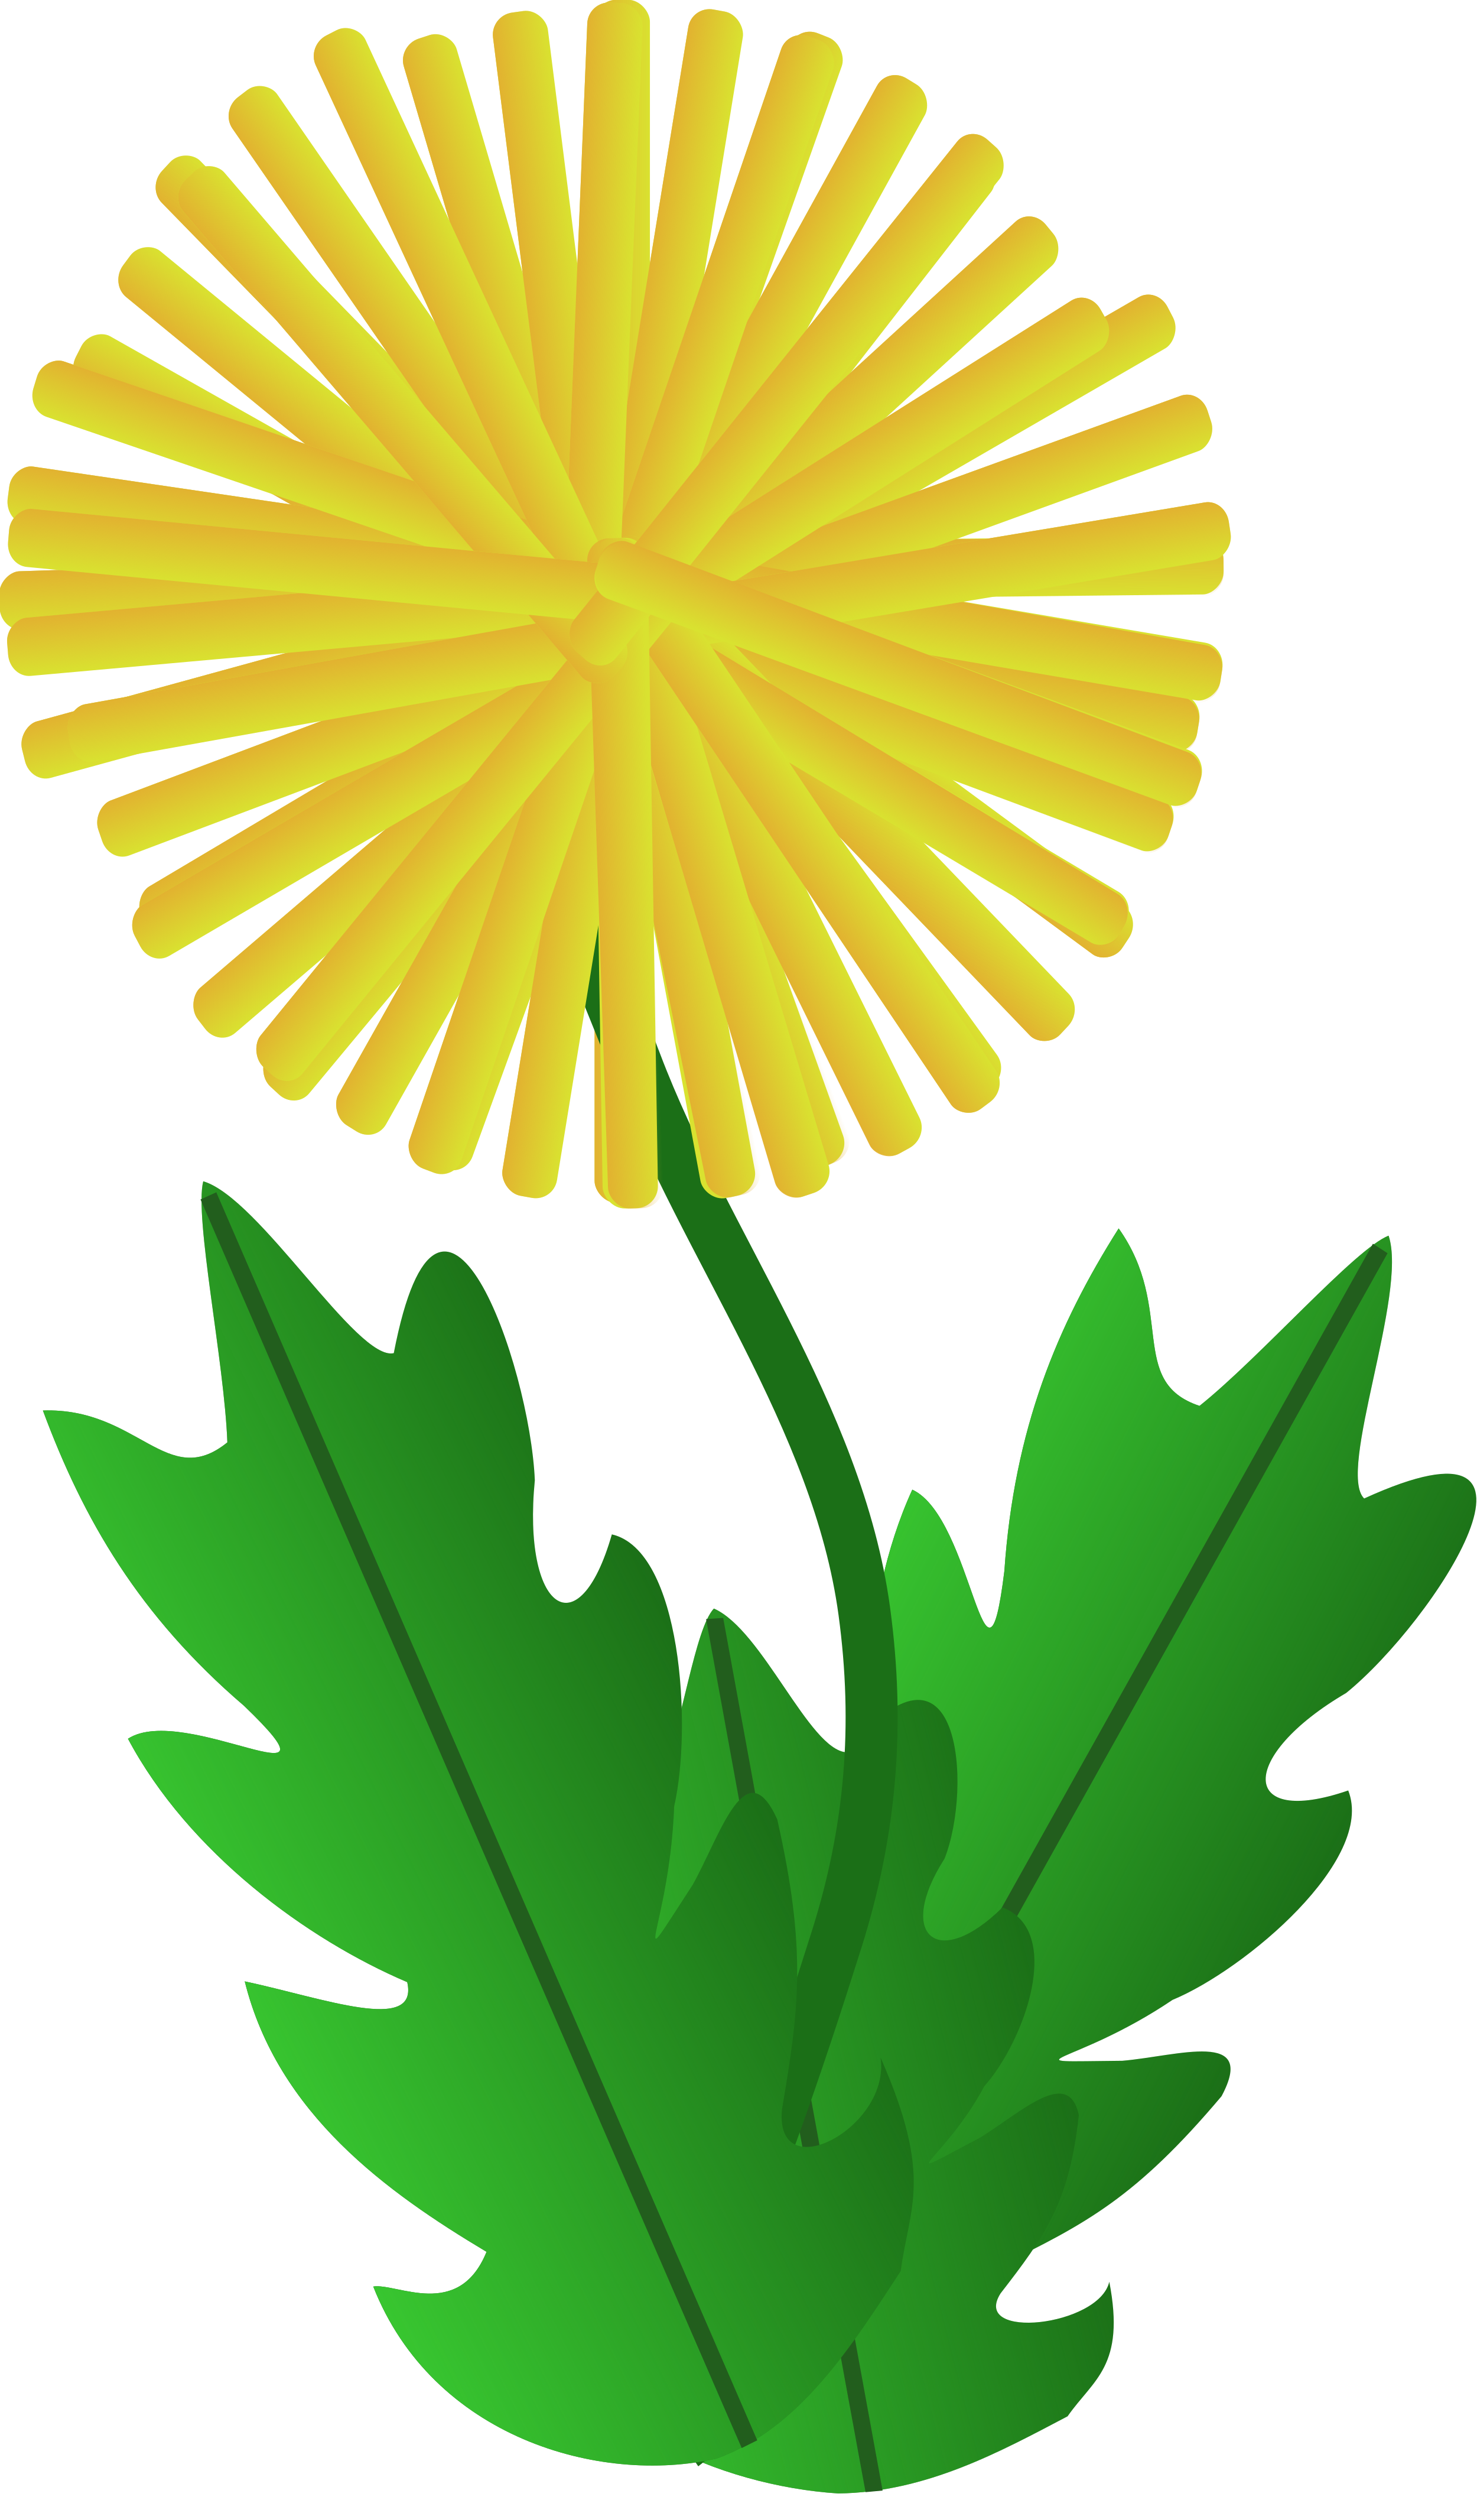 <?xml version="1.0" encoding="UTF-8" standalone="no"?>
<!-- Created with Inkscape (http://www.inkscape.org/) -->
<svg
   xmlns:dc="http://purl.org/dc/elements/1.1/"
   xmlns:cc="http://web.resource.org/cc/"
   xmlns:rdf="http://www.w3.org/1999/02/22-rdf-syntax-ns#"
   xmlns:svg="http://www.w3.org/2000/svg"
   xmlns="http://www.w3.org/2000/svg"
   xmlns:xlink="http://www.w3.org/1999/xlink"
   xmlns:sodipodi="http://sodipodi.sourceforge.net/DTD/sodipodi-0.dtd"
   xmlns:inkscape="http://www.inkscape.org/namespaces/inkscape"
   width="543.237"
   height="919.189"
   id="svg2"
   inkscape:label="Pozadí"
   sodipodi:version="0.32"
   inkscape:version="0.44.1"
   sodipodi:docbase="D:\_petr_\School\INKSCAPE\svg\07.Rostliny"
   sodipodi:docname="pampeliska.svg"
   version="1.0">
  <defs
     id="defs3">
    <linearGradient
       inkscape:collect="always"
       id="linearGradient3360">
      <stop
         style="stop-color:#38c630;stop-opacity:1;"
         offset="0"
         id="stop3362" />
      <stop
         style="stop-color:#38c630;stop-opacity:0;"
         offset="1"
         id="stop3364" />
    </linearGradient>
    <linearGradient
       inkscape:collect="always"
       id="linearGradient2037">
      <stop
         style="stop-color:#e2b230;stop-opacity:1;"
         offset="0"
         id="stop2039" />
      <stop
         style="stop-color:#e2b230;stop-opacity:0;"
         offset="1"
         id="stop2041" />
    </linearGradient>
    <linearGradient
       inkscape:collect="always"
       xlink:href="#linearGradient2037"
       id="linearGradient2049"
       gradientUnits="userSpaceOnUse"
       x1="119.198"
       y1="304.849"
       x2="135.36"
       y2="304.849" />
    <linearGradient
       inkscape:collect="always"
       xlink:href="#linearGradient2037"
       id="linearGradient2117"
       gradientUnits="userSpaceOnUse"
       x1="119.198"
       y1="304.849"
       x2="135.36"
       y2="304.849" />
    <linearGradient
       inkscape:collect="always"
       xlink:href="#linearGradient2037"
       id="linearGradient2119"
       gradientUnits="userSpaceOnUse"
       x1="119.198"
       y1="304.849"
       x2="135.36"
       y2="304.849" />
    <linearGradient
       inkscape:collect="always"
       xlink:href="#linearGradient2037"
       id="linearGradient2121"
       gradientUnits="userSpaceOnUse"
       x1="119.198"
       y1="304.849"
       x2="135.36"
       y2="304.849" />
    <linearGradient
       inkscape:collect="always"
       xlink:href="#linearGradient2037"
       id="linearGradient2125"
       gradientUnits="userSpaceOnUse"
       x1="119.198"
       y1="304.849"
       x2="135.36"
       y2="304.849" />
    <linearGradient
       inkscape:collect="always"
       xlink:href="#linearGradient2037"
       id="linearGradient2131"
       gradientUnits="userSpaceOnUse"
       gradientTransform="translate(0.895,-0.375)"
       x1="119.198"
       y1="304.849"
       x2="135.36"
       y2="304.849" />
    <linearGradient
       inkscape:collect="always"
       xlink:href="#linearGradient2037"
       id="linearGradient2133"
       gradientUnits="userSpaceOnUse"
       x1="119.198"
       y1="304.849"
       x2="135.36"
       y2="304.849" />
    <linearGradient
       inkscape:collect="always"
       xlink:href="#linearGradient2037"
       id="linearGradient2135"
       gradientUnits="userSpaceOnUse"
       x1="119.198"
       y1="304.849"
       x2="135.36"
       y2="304.849" />
    <linearGradient
       inkscape:collect="always"
       xlink:href="#linearGradient2037"
       id="linearGradient2137"
       gradientUnits="userSpaceOnUse"
       x1="119.198"
       y1="304.849"
       x2="135.36"
       y2="304.849" />
    <linearGradient
       inkscape:collect="always"
       xlink:href="#linearGradient2037"
       id="linearGradient2145"
       gradientUnits="userSpaceOnUse"
       gradientTransform="translate(2.229,-0.94)"
       x1="119.198"
       y1="304.849"
       x2="135.36"
       y2="304.849" />
    <linearGradient
       inkscape:collect="always"
       xlink:href="#linearGradient2037"
       id="linearGradient2147"
       gradientUnits="userSpaceOnUse"
       x1="119.198"
       y1="304.849"
       x2="135.36"
       y2="304.849" />
    <linearGradient
       inkscape:collect="always"
       xlink:href="#linearGradient2037"
       id="linearGradient2175"
       gradientUnits="userSpaceOnUse"
       x1="119.198"
       y1="304.849"
       x2="135.36"
       y2="304.849"
       gradientTransform="translate(-5.471,2.227)" />
    <linearGradient
       inkscape:collect="always"
       xlink:href="#linearGradient2037"
       id="linearGradient2177"
       gradientUnits="userSpaceOnUse"
       x1="119.198"
       y1="304.849"
       x2="135.36"
       y2="304.849" />
    <linearGradient
       inkscape:collect="always"
       xlink:href="#linearGradient2037"
       id="linearGradient2179"
       gradientUnits="userSpaceOnUse"
       x1="119.198"
       y1="304.849"
       x2="135.36"
       y2="304.849" />
    <linearGradient
       inkscape:collect="always"
       xlink:href="#linearGradient2037"
       id="linearGradient2187"
       gradientUnits="userSpaceOnUse"
       x1="119.198"
       y1="304.849"
       x2="135.36"
       y2="304.849" />
    <linearGradient
       inkscape:collect="always"
       xlink:href="#linearGradient2037"
       id="linearGradient2195"
       gradientUnits="userSpaceOnUse"
       x1="119.198"
       y1="304.849"
       x2="135.36"
       y2="304.849" />
    <linearGradient
       inkscape:collect="always"
       xlink:href="#linearGradient2037"
       id="linearGradient2203"
       gradientUnits="userSpaceOnUse"
       x1="119.198"
       y1="304.849"
       x2="135.36"
       y2="304.849" />
    <linearGradient
       inkscape:collect="always"
       xlink:href="#linearGradient2037"
       id="linearGradient2213"
       gradientUnits="userSpaceOnUse"
       gradientTransform="translate(2.229,-0.94)"
       x1="119.198"
       y1="304.849"
       x2="135.36"
       y2="304.849" />
    <linearGradient
       inkscape:collect="always"
       xlink:href="#linearGradient2037"
       id="linearGradient2390"
       gradientUnits="userSpaceOnUse"
       x1="119.198"
       y1="304.849"
       x2="135.36"
       y2="304.849" />
    <linearGradient
       inkscape:collect="always"
       xlink:href="#linearGradient2037"
       id="linearGradient2392"
       gradientUnits="userSpaceOnUse"
       x1="119.198"
       y1="304.849"
       x2="135.36"
       y2="304.849" />
    <linearGradient
       inkscape:collect="always"
       xlink:href="#linearGradient2037"
       id="linearGradient2394"
       gradientUnits="userSpaceOnUse"
       gradientTransform="translate(2.229,-0.94)"
       x1="119.198"
       y1="304.849"
       x2="135.36"
       y2="304.849" />
    <linearGradient
       inkscape:collect="always"
       xlink:href="#linearGradient2037"
       id="linearGradient2396"
       gradientUnits="userSpaceOnUse"
       x1="119.198"
       y1="304.849"
       x2="135.36"
       y2="304.849" />
    <linearGradient
       inkscape:collect="always"
       xlink:href="#linearGradient2037"
       id="linearGradient2398"
       gradientUnits="userSpaceOnUse"
       x1="119.198"
       y1="304.849"
       x2="135.36"
       y2="304.849" />
    <linearGradient
       inkscape:collect="always"
       xlink:href="#linearGradient2037"
       id="linearGradient2400"
       gradientUnits="userSpaceOnUse"
       x1="119.198"
       y1="304.849"
       x2="135.36"
       y2="304.849" />
    <linearGradient
       inkscape:collect="always"
       xlink:href="#linearGradient2037"
       id="linearGradient2402"
       gradientUnits="userSpaceOnUse"
       x1="119.198"
       y1="304.849"
       x2="135.36"
       y2="304.849" />
    <linearGradient
       inkscape:collect="always"
       xlink:href="#linearGradient2037"
       id="linearGradient2404"
       gradientUnits="userSpaceOnUse"
       gradientTransform="translate(0.895,-0.375)"
       x1="119.198"
       y1="304.849"
       x2="135.36"
       y2="304.849" />
    <linearGradient
       inkscape:collect="always"
       xlink:href="#linearGradient2037"
       id="linearGradient2406"
       gradientUnits="userSpaceOnUse"
       x1="119.198"
       y1="304.849"
       x2="135.36"
       y2="304.849" />
    <linearGradient
       inkscape:collect="always"
       xlink:href="#linearGradient2037"
       id="linearGradient2408"
       gradientUnits="userSpaceOnUse"
       x1="119.198"
       y1="304.849"
       x2="135.36"
       y2="304.849" />
    <linearGradient
       inkscape:collect="always"
       xlink:href="#linearGradient2037"
       id="linearGradient2410"
       gradientUnits="userSpaceOnUse"
       x1="119.198"
       y1="304.849"
       x2="135.36"
       y2="304.849" />
    <linearGradient
       inkscape:collect="always"
       xlink:href="#linearGradient2037"
       id="linearGradient2412"
       gradientUnits="userSpaceOnUse"
       x1="119.198"
       y1="304.849"
       x2="135.36"
       y2="304.849" />
    <linearGradient
       inkscape:collect="always"
       xlink:href="#linearGradient2037"
       id="linearGradient2414"
       gradientUnits="userSpaceOnUse"
       x1="119.198"
       y1="304.849"
       x2="135.36"
       y2="304.849" />
    <linearGradient
       inkscape:collect="always"
       xlink:href="#linearGradient2037"
       id="linearGradient2416"
       gradientUnits="userSpaceOnUse"
       gradientTransform="translate(-5.471,2.227)"
       x1="119.198"
       y1="304.849"
       x2="135.36"
       y2="304.849" />
    <linearGradient
       inkscape:collect="always"
       xlink:href="#linearGradient2037"
       id="linearGradient2418"
       gradientUnits="userSpaceOnUse"
       x1="119.198"
       y1="304.849"
       x2="135.36"
       y2="304.849" />
    <linearGradient
       inkscape:collect="always"
       xlink:href="#linearGradient2037"
       id="linearGradient2420"
       gradientUnits="userSpaceOnUse"
       x1="119.198"
       y1="304.849"
       x2="135.36"
       y2="304.849" />
    <linearGradient
       inkscape:collect="always"
       xlink:href="#linearGradient2037"
       id="linearGradient2422"
       gradientUnits="userSpaceOnUse"
       x1="119.198"
       y1="304.849"
       x2="135.36"
       y2="304.849" />
    <linearGradient
       inkscape:collect="always"
       xlink:href="#linearGradient2037"
       id="linearGradient2424"
       gradientUnits="userSpaceOnUse"
       gradientTransform="translate(2.229,-0.94)"
       x1="119.198"
       y1="304.849"
       x2="135.36"
       y2="304.849" />
    <linearGradient
       inkscape:collect="always"
       xlink:href="#linearGradient2037"
       id="linearGradient2542"
       gradientUnits="userSpaceOnUse"
       x1="119.198"
       y1="304.849"
       x2="135.36"
       y2="304.849" />
    <linearGradient
       inkscape:collect="always"
       xlink:href="#linearGradient2037"
       id="linearGradient2544"
       gradientUnits="userSpaceOnUse"
       x1="119.198"
       y1="304.849"
       x2="135.36"
       y2="304.849" />
    <linearGradient
       inkscape:collect="always"
       xlink:href="#linearGradient2037"
       id="linearGradient2546"
       gradientUnits="userSpaceOnUse"
       gradientTransform="translate(2.229,-0.94)"
       x1="119.198"
       y1="304.849"
       x2="135.36"
       y2="304.849" />
    <linearGradient
       inkscape:collect="always"
       xlink:href="#linearGradient2037"
       id="linearGradient2548"
       gradientUnits="userSpaceOnUse"
       x1="119.198"
       y1="304.849"
       x2="135.36"
       y2="304.849" />
    <linearGradient
       inkscape:collect="always"
       xlink:href="#linearGradient2037"
       id="linearGradient2550"
       gradientUnits="userSpaceOnUse"
       x1="119.198"
       y1="304.849"
       x2="135.36"
       y2="304.849" />
    <linearGradient
       inkscape:collect="always"
       xlink:href="#linearGradient2037"
       id="linearGradient2552"
       gradientUnits="userSpaceOnUse"
       x1="119.198"
       y1="304.849"
       x2="135.36"
       y2="304.849" />
    <linearGradient
       inkscape:collect="always"
       xlink:href="#linearGradient2037"
       id="linearGradient2554"
       gradientUnits="userSpaceOnUse"
       x1="119.198"
       y1="304.849"
       x2="135.36"
       y2="304.849" />
    <linearGradient
       inkscape:collect="always"
       xlink:href="#linearGradient2037"
       id="linearGradient2556"
       gradientUnits="userSpaceOnUse"
       gradientTransform="translate(0.895,-0.375)"
       x1="119.198"
       y1="304.849"
       x2="135.36"
       y2="304.849" />
    <linearGradient
       inkscape:collect="always"
       xlink:href="#linearGradient2037"
       id="linearGradient2558"
       gradientUnits="userSpaceOnUse"
       x1="119.198"
       y1="304.849"
       x2="135.36"
       y2="304.849" />
    <linearGradient
       inkscape:collect="always"
       xlink:href="#linearGradient2037"
       id="linearGradient2560"
       gradientUnits="userSpaceOnUse"
       x1="119.198"
       y1="304.849"
       x2="135.36"
       y2="304.849" />
    <linearGradient
       inkscape:collect="always"
       xlink:href="#linearGradient2037"
       id="linearGradient2562"
       gradientUnits="userSpaceOnUse"
       x1="119.198"
       y1="304.849"
       x2="135.36"
       y2="304.849" />
    <linearGradient
       inkscape:collect="always"
       xlink:href="#linearGradient2037"
       id="linearGradient2564"
       gradientUnits="userSpaceOnUse"
       x1="119.198"
       y1="304.849"
       x2="135.36"
       y2="304.849" />
    <linearGradient
       inkscape:collect="always"
       xlink:href="#linearGradient2037"
       id="linearGradient2566"
       gradientUnits="userSpaceOnUse"
       x1="119.198"
       y1="304.849"
       x2="135.36"
       y2="304.849" />
    <linearGradient
       inkscape:collect="always"
       xlink:href="#linearGradient2037"
       id="linearGradient2568"
       gradientUnits="userSpaceOnUse"
       gradientTransform="translate(-5.471,2.227)"
       x1="119.198"
       y1="304.849"
       x2="135.36"
       y2="304.849" />
    <linearGradient
       inkscape:collect="always"
       xlink:href="#linearGradient2037"
       id="linearGradient2570"
       gradientUnits="userSpaceOnUse"
       x1="119.198"
       y1="304.849"
       x2="135.36"
       y2="304.849" />
    <linearGradient
       inkscape:collect="always"
       xlink:href="#linearGradient2037"
       id="linearGradient2572"
       gradientUnits="userSpaceOnUse"
       x1="119.198"
       y1="304.849"
       x2="135.36"
       y2="304.849" />
    <linearGradient
       inkscape:collect="always"
       xlink:href="#linearGradient2037"
       id="linearGradient2574"
       gradientUnits="userSpaceOnUse"
       x1="119.198"
       y1="304.849"
       x2="135.36"
       y2="304.849" />
    <linearGradient
       inkscape:collect="always"
       xlink:href="#linearGradient2037"
       id="linearGradient2576"
       gradientUnits="userSpaceOnUse"
       gradientTransform="translate(2.229,-0.94)"
       x1="119.198"
       y1="304.849"
       x2="135.36"
       y2="304.849" />
    <linearGradient
       inkscape:collect="always"
       xlink:href="#linearGradient3360"
       id="linearGradient3366"
       x1="-438.627"
       y1="343.422"
       x2="-199.32"
       y2="343.422"
       gradientUnits="userSpaceOnUse" />
    <linearGradient
       inkscape:collect="always"
       xlink:href="#linearGradient3360"
       id="linearGradient3375"
       gradientUnits="userSpaceOnUse"
       x1="-438.627"
       y1="343.422"
       x2="-199.32"
       y2="343.422" />
    <linearGradient
       inkscape:collect="always"
       xlink:href="#linearGradient3360"
       id="linearGradient3385"
       gradientUnits="userSpaceOnUse"
       x1="-438.627"
       y1="343.422"
       x2="-199.32"
       y2="343.422" />
    <linearGradient
       inkscape:collect="always"
       xlink:href="#linearGradient3360"
       id="linearGradient3395"
       gradientUnits="userSpaceOnUse"
       x1="-438.627"
       y1="343.422"
       x2="-199.32"
       y2="343.422" />
    <linearGradient
       inkscape:collect="always"
       xlink:href="#linearGradient2037"
       id="linearGradient3586"
       gradientUnits="userSpaceOnUse"
       x1="119.198"
       y1="304.849"
       x2="135.36"
       y2="304.849" />
    <linearGradient
       inkscape:collect="always"
       xlink:href="#linearGradient2037"
       id="linearGradient3588"
       gradientUnits="userSpaceOnUse"
       x1="119.198"
       y1="304.849"
       x2="135.36"
       y2="304.849" />
    <linearGradient
       inkscape:collect="always"
       xlink:href="#linearGradient2037"
       id="linearGradient3590"
       gradientUnits="userSpaceOnUse"
       gradientTransform="translate(2.229,-0.94)"
       x1="119.198"
       y1="304.849"
       x2="135.36"
       y2="304.849" />
    <linearGradient
       inkscape:collect="always"
       xlink:href="#linearGradient2037"
       id="linearGradient3592"
       gradientUnits="userSpaceOnUse"
       x1="119.198"
       y1="304.849"
       x2="135.36"
       y2="304.849" />
    <linearGradient
       inkscape:collect="always"
       xlink:href="#linearGradient2037"
       id="linearGradient3594"
       gradientUnits="userSpaceOnUse"
       x1="119.198"
       y1="304.849"
       x2="135.36"
       y2="304.849" />
    <linearGradient
       inkscape:collect="always"
       xlink:href="#linearGradient2037"
       id="linearGradient3596"
       gradientUnits="userSpaceOnUse"
       x1="119.198"
       y1="304.849"
       x2="135.36"
       y2="304.849" />
    <linearGradient
       inkscape:collect="always"
       xlink:href="#linearGradient2037"
       id="linearGradient3598"
       gradientUnits="userSpaceOnUse"
       x1="119.198"
       y1="304.849"
       x2="135.36"
       y2="304.849" />
    <linearGradient
       inkscape:collect="always"
       xlink:href="#linearGradient2037"
       id="linearGradient3600"
       gradientUnits="userSpaceOnUse"
       gradientTransform="translate(0.895,-0.375)"
       x1="119.198"
       y1="304.849"
       x2="135.36"
       y2="304.849" />
    <linearGradient
       inkscape:collect="always"
       xlink:href="#linearGradient2037"
       id="linearGradient3602"
       gradientUnits="userSpaceOnUse"
       x1="119.198"
       y1="304.849"
       x2="135.36"
       y2="304.849" />
    <linearGradient
       inkscape:collect="always"
       xlink:href="#linearGradient2037"
       id="linearGradient3604"
       gradientUnits="userSpaceOnUse"
       x1="119.198"
       y1="304.849"
       x2="135.36"
       y2="304.849" />
    <linearGradient
       inkscape:collect="always"
       xlink:href="#linearGradient2037"
       id="linearGradient3606"
       gradientUnits="userSpaceOnUse"
       x1="119.198"
       y1="304.849"
       x2="135.36"
       y2="304.849" />
    <linearGradient
       inkscape:collect="always"
       xlink:href="#linearGradient2037"
       id="linearGradient3608"
       gradientUnits="userSpaceOnUse"
       x1="119.198"
       y1="304.849"
       x2="135.36"
       y2="304.849" />
    <linearGradient
       inkscape:collect="always"
       xlink:href="#linearGradient2037"
       id="linearGradient3610"
       gradientUnits="userSpaceOnUse"
       x1="119.198"
       y1="304.849"
       x2="135.36"
       y2="304.849" />
    <linearGradient
       inkscape:collect="always"
       xlink:href="#linearGradient2037"
       id="linearGradient3612"
       gradientUnits="userSpaceOnUse"
       gradientTransform="translate(-5.471,2.227)"
       x1="119.198"
       y1="304.849"
       x2="135.36"
       y2="304.849" />
    <linearGradient
       inkscape:collect="always"
       xlink:href="#linearGradient2037"
       id="linearGradient3614"
       gradientUnits="userSpaceOnUse"
       x1="119.198"
       y1="304.849"
       x2="135.36"
       y2="304.849" />
    <linearGradient
       inkscape:collect="always"
       xlink:href="#linearGradient2037"
       id="linearGradient3616"
       gradientUnits="userSpaceOnUse"
       x1="119.198"
       y1="304.849"
       x2="135.36"
       y2="304.849" />
    <linearGradient
       inkscape:collect="always"
       xlink:href="#linearGradient2037"
       id="linearGradient3618"
       gradientUnits="userSpaceOnUse"
       x1="119.198"
       y1="304.849"
       x2="135.36"
       y2="304.849" />
    <linearGradient
       inkscape:collect="always"
       xlink:href="#linearGradient2037"
       id="linearGradient3620"
       gradientUnits="userSpaceOnUse"
       gradientTransform="translate(2.229,-0.94)"
       x1="119.198"
       y1="304.849"
       x2="135.36"
       y2="304.849" />
    <linearGradient
       inkscape:collect="always"
       xlink:href="#linearGradient3360"
       id="linearGradient3622"
       gradientUnits="userSpaceOnUse"
       x1="-438.627"
       y1="343.422"
       x2="-199.32"
       y2="343.422" />
    <linearGradient
       inkscape:collect="always"
       xlink:href="#linearGradient3360"
       id="linearGradient3624"
       gradientUnits="userSpaceOnUse"
       x1="-438.627"
       y1="343.422"
       x2="-199.32"
       y2="343.422" />
    <linearGradient
       inkscape:collect="always"
       xlink:href="#linearGradient2037"
       id="linearGradient3626"
       gradientUnits="userSpaceOnUse"
       x1="119.198"
       y1="304.849"
       x2="135.36"
       y2="304.849" />
    <linearGradient
       inkscape:collect="always"
       xlink:href="#linearGradient2037"
       id="linearGradient3628"
       gradientUnits="userSpaceOnUse"
       x1="119.198"
       y1="304.849"
       x2="135.36"
       y2="304.849" />
    <linearGradient
       inkscape:collect="always"
       xlink:href="#linearGradient2037"
       id="linearGradient3630"
       gradientUnits="userSpaceOnUse"
       gradientTransform="translate(2.229,-0.94)"
       x1="119.198"
       y1="304.849"
       x2="135.36"
       y2="304.849" />
    <linearGradient
       inkscape:collect="always"
       xlink:href="#linearGradient2037"
       id="linearGradient3632"
       gradientUnits="userSpaceOnUse"
       x1="119.198"
       y1="304.849"
       x2="135.36"
       y2="304.849" />
    <linearGradient
       inkscape:collect="always"
       xlink:href="#linearGradient2037"
       id="linearGradient3634"
       gradientUnits="userSpaceOnUse"
       x1="119.198"
       y1="304.849"
       x2="135.36"
       y2="304.849" />
    <linearGradient
       inkscape:collect="always"
       xlink:href="#linearGradient2037"
       id="linearGradient3636"
       gradientUnits="userSpaceOnUse"
       x1="119.198"
       y1="304.849"
       x2="135.36"
       y2="304.849" />
    <linearGradient
       inkscape:collect="always"
       xlink:href="#linearGradient2037"
       id="linearGradient3638"
       gradientUnits="userSpaceOnUse"
       x1="119.198"
       y1="304.849"
       x2="135.36"
       y2="304.849" />
    <linearGradient
       inkscape:collect="always"
       xlink:href="#linearGradient2037"
       id="linearGradient3640"
       gradientUnits="userSpaceOnUse"
       gradientTransform="translate(0.895,-0.375)"
       x1="119.198"
       y1="304.849"
       x2="135.36"
       y2="304.849" />
    <linearGradient
       inkscape:collect="always"
       xlink:href="#linearGradient2037"
       id="linearGradient3642"
       gradientUnits="userSpaceOnUse"
       x1="119.198"
       y1="304.849"
       x2="135.36"
       y2="304.849" />
    <linearGradient
       inkscape:collect="always"
       xlink:href="#linearGradient2037"
       id="linearGradient3644"
       gradientUnits="userSpaceOnUse"
       x1="119.198"
       y1="304.849"
       x2="135.36"
       y2="304.849" />
    <linearGradient
       inkscape:collect="always"
       xlink:href="#linearGradient2037"
       id="linearGradient3646"
       gradientUnits="userSpaceOnUse"
       x1="119.198"
       y1="304.849"
       x2="135.36"
       y2="304.849" />
    <linearGradient
       inkscape:collect="always"
       xlink:href="#linearGradient2037"
       id="linearGradient3648"
       gradientUnits="userSpaceOnUse"
       x1="119.198"
       y1="304.849"
       x2="135.36"
       y2="304.849" />
    <linearGradient
       inkscape:collect="always"
       xlink:href="#linearGradient2037"
       id="linearGradient3650"
       gradientUnits="userSpaceOnUse"
       x1="119.198"
       y1="304.849"
       x2="135.36"
       y2="304.849" />
    <linearGradient
       inkscape:collect="always"
       xlink:href="#linearGradient2037"
       id="linearGradient3652"
       gradientUnits="userSpaceOnUse"
       gradientTransform="translate(-5.471,2.227)"
       x1="119.198"
       y1="304.849"
       x2="135.36"
       y2="304.849" />
    <linearGradient
       inkscape:collect="always"
       xlink:href="#linearGradient2037"
       id="linearGradient3654"
       gradientUnits="userSpaceOnUse"
       x1="119.198"
       y1="304.849"
       x2="135.36"
       y2="304.849" />
    <linearGradient
       inkscape:collect="always"
       xlink:href="#linearGradient2037"
       id="linearGradient3656"
       gradientUnits="userSpaceOnUse"
       x1="119.198"
       y1="304.849"
       x2="135.36"
       y2="304.849" />
    <linearGradient
       inkscape:collect="always"
       xlink:href="#linearGradient2037"
       id="linearGradient3658"
       gradientUnits="userSpaceOnUse"
       x1="119.198"
       y1="304.849"
       x2="135.36"
       y2="304.849" />
    <linearGradient
       inkscape:collect="always"
       xlink:href="#linearGradient2037"
       id="linearGradient3660"
       gradientUnits="userSpaceOnUse"
       gradientTransform="translate(2.229,-0.94)"
       x1="119.198"
       y1="304.849"
       x2="135.36"
       y2="304.849" />
    <linearGradient
       inkscape:collect="always"
       xlink:href="#linearGradient2037"
       id="linearGradient3662"
       gradientUnits="userSpaceOnUse"
       x1="119.198"
       y1="304.849"
       x2="135.36"
       y2="304.849" />
    <linearGradient
       inkscape:collect="always"
       xlink:href="#linearGradient2037"
       id="linearGradient3664"
       gradientUnits="userSpaceOnUse"
       x1="119.198"
       y1="304.849"
       x2="135.36"
       y2="304.849" />
    <linearGradient
       inkscape:collect="always"
       xlink:href="#linearGradient2037"
       id="linearGradient3666"
       gradientUnits="userSpaceOnUse"
       gradientTransform="translate(2.229,-0.94)"
       x1="119.198"
       y1="304.849"
       x2="135.36"
       y2="304.849" />
    <linearGradient
       inkscape:collect="always"
       xlink:href="#linearGradient2037"
       id="linearGradient3668"
       gradientUnits="userSpaceOnUse"
       x1="119.198"
       y1="304.849"
       x2="135.36"
       y2="304.849" />
    <linearGradient
       inkscape:collect="always"
       xlink:href="#linearGradient2037"
       id="linearGradient3670"
       gradientUnits="userSpaceOnUse"
       x1="119.198"
       y1="304.849"
       x2="135.36"
       y2="304.849" />
    <linearGradient
       inkscape:collect="always"
       xlink:href="#linearGradient2037"
       id="linearGradient3672"
       gradientUnits="userSpaceOnUse"
       x1="119.198"
       y1="304.849"
       x2="135.36"
       y2="304.849" />
    <linearGradient
       inkscape:collect="always"
       xlink:href="#linearGradient2037"
       id="linearGradient3674"
       gradientUnits="userSpaceOnUse"
       x1="119.198"
       y1="304.849"
       x2="135.36"
       y2="304.849" />
    <linearGradient
       inkscape:collect="always"
       xlink:href="#linearGradient2037"
       id="linearGradient3676"
       gradientUnits="userSpaceOnUse"
       gradientTransform="translate(0.895,-0.375)"
       x1="119.198"
       y1="304.849"
       x2="135.36"
       y2="304.849" />
    <linearGradient
       inkscape:collect="always"
       xlink:href="#linearGradient2037"
       id="linearGradient3678"
       gradientUnits="userSpaceOnUse"
       x1="119.198"
       y1="304.849"
       x2="135.36"
       y2="304.849" />
    <linearGradient
       inkscape:collect="always"
       xlink:href="#linearGradient2037"
       id="linearGradient3680"
       gradientUnits="userSpaceOnUse"
       x1="119.198"
       y1="304.849"
       x2="135.36"
       y2="304.849" />
    <linearGradient
       inkscape:collect="always"
       xlink:href="#linearGradient2037"
       id="linearGradient3682"
       gradientUnits="userSpaceOnUse"
       x1="119.198"
       y1="304.849"
       x2="135.36"
       y2="304.849" />
    <linearGradient
       inkscape:collect="always"
       xlink:href="#linearGradient2037"
       id="linearGradient3684"
       gradientUnits="userSpaceOnUse"
       x1="119.198"
       y1="304.849"
       x2="135.36"
       y2="304.849" />
    <linearGradient
       inkscape:collect="always"
       xlink:href="#linearGradient2037"
       id="linearGradient3686"
       gradientUnits="userSpaceOnUse"
       x1="119.198"
       y1="304.849"
       x2="135.36"
       y2="304.849" />
    <linearGradient
       inkscape:collect="always"
       xlink:href="#linearGradient2037"
       id="linearGradient3688"
       gradientUnits="userSpaceOnUse"
       gradientTransform="translate(-5.471,2.227)"
       x1="119.198"
       y1="304.849"
       x2="135.36"
       y2="304.849" />
    <linearGradient
       inkscape:collect="always"
       xlink:href="#linearGradient2037"
       id="linearGradient3690"
       gradientUnits="userSpaceOnUse"
       x1="119.198"
       y1="304.849"
       x2="135.36"
       y2="304.849" />
    <linearGradient
       inkscape:collect="always"
       xlink:href="#linearGradient2037"
       id="linearGradient3692"
       gradientUnits="userSpaceOnUse"
       x1="119.198"
       y1="304.849"
       x2="135.36"
       y2="304.849" />
    <linearGradient
       inkscape:collect="always"
       xlink:href="#linearGradient2037"
       id="linearGradient3694"
       gradientUnits="userSpaceOnUse"
       x1="119.198"
       y1="304.849"
       x2="135.36"
       y2="304.849" />
    <linearGradient
       inkscape:collect="always"
       xlink:href="#linearGradient2037"
       id="linearGradient3696"
       gradientUnits="userSpaceOnUse"
       gradientTransform="translate(2.229,-0.94)"
       x1="119.198"
       y1="304.849"
       x2="135.36"
       y2="304.849" />
    <linearGradient
       inkscape:collect="always"
       xlink:href="#linearGradient3360"
       id="linearGradient3698"
       gradientUnits="userSpaceOnUse"
       x1="-438.627"
       y1="343.422"
       x2="-199.32"
       y2="343.422" />
  </defs>
  <sodipodi:namedview
     id="base"
     pagecolor="#ffffff"
     bordercolor="#666666"
     borderopacity="1.0"
     inkscape:pageopacity="0.0"
     inkscape:pageshadow="2"
     inkscape:zoom="0.41575113"
     inkscape:cx="89.740126"
     inkscape:cy="656.10232"
     inkscape:document-units="px"
     inkscape:current-layer="layer1"
     inkscape:window-width="1024"
     inkscape:window-height="721"
     inkscape:window-x="-4"
     inkscape:window-y="-4" />
  <g
     inkscape:label="Vrstva 1"
     inkscape:groupmode="layer"
     id="layer1"
     transform="translate(-109.747,-83.628)">
    <g
       transform="translate(103.036,66.67)"
       id="g2051">
      <g
         id="g2151" />
    </g>
    <g
       id="g3397"
       transform="matrix(1.259,0,0,1.327,-70.903,-232.518)"
       inkscape:export-filename="F:\Projekt_Kliparty\9.C prace\Kamca\Obrázky Inkscape\pampeliska.png"
       inkscape:export-xdpi="90"
       inkscape:export-ydpi="90">
      <g
         id="g2215">
        <g
           id="g2045"
           transform="translate(197.99,26.264)">
          <rect
             ry="6.088"
             y="211.915"
             x="119.198"
             height="185.868"
             width="16.162"
             id="rect1305"
             style="fill:#d9e230;fill-opacity:1;fill-rule:evenodd;stroke:none;stroke-width:1.1;stroke-miterlimit:4;stroke-dasharray:none;stroke-opacity:1"
             rx="6.416" />
          <rect
             style="fill:url(#linearGradient3586);fill-opacity:1;fill-rule:evenodd;stroke:none;stroke-width:1.1;stroke-miterlimit:4;stroke-dasharray:none;stroke-opacity:1"
             id="rect2035"
             width="16.162"
             height="185.868"
             x="119.198"
             y="211.915"
             ry="6.088"
             rx="6.416" />
        </g>
        <g
           id="g2057"
           transform="matrix(3.12348e-2,1,-1,3.12348e-2,537.101,265.085)">
          <rect
             ry="6.088"
             y="211.915"
             x="119.198"
             height="185.868"
             width="16.162"
             id="rect2059"
             style="fill:#d9e230;fill-opacity:1;fill-rule:evenodd;stroke:none;stroke-width:1.1;stroke-miterlimit:4;stroke-dasharray:none;stroke-opacity:1"
             rx="6.416" />
          <rect
             style="fill:url(#linearGradient3588);fill-opacity:1;fill-rule:evenodd;stroke:none;stroke-width:1.1;stroke-miterlimit:4;stroke-dasharray:none;stroke-opacity:1"
             id="rect2061"
             width="16.162"
             height="185.868"
             x="119.198"
             y="211.915"
             ry="6.088"
             rx="6.416" />
        </g>
        <g
           transform="translate(331.33,157.584)"
           id="g2063">
          <g
             id="g2141"
             transform="matrix(-0.169,0.986,-0.986,-0.169,392.653,192.394)">
            <rect
               ry="6.088"
               y="211.915"
               x="119.198"
               height="185.868"
               width="16.162"
               id="rect2065"
               style="fill:#d9e230;fill-opacity:1;fill-rule:evenodd;stroke:none;stroke-width:1.1;stroke-miterlimit:4;stroke-dasharray:none;stroke-opacity:1"
               rx="6.416" />
            <rect
               transform="matrix(1,7.32283e-3,-7.32283e-3,1,0,0)"
               style="fill:url(#linearGradient3590);fill-opacity:1;fill-rule:evenodd;stroke:none;stroke-width:1.1;stroke-miterlimit:4;stroke-dasharray:none;stroke-opacity:1"
               id="rect2067"
               width="16.162"
               height="185.868"
               x="121.427"
               y="210.975"
               ry="6.088"
               rx="6.416" />
          </g>
        </g>
        <g
           id="g2069"
           transform="matrix(0.955,-0.297,0.297,0.955,82.887,83.883)">
          <rect
             ry="6.088"
             y="211.915"
             x="119.198"
             height="185.868"
             width="16.162"
             id="rect2071"
             style="fill:#d9e230;fill-opacity:1;fill-rule:evenodd;stroke:none;stroke-width:1.1;stroke-miterlimit:4;stroke-dasharray:none;stroke-opacity:1"
             rx="6.416" />
          <rect
             style="fill:url(#linearGradient3592);fill-opacity:1;fill-rule:evenodd;stroke:none;stroke-width:1.1;stroke-miterlimit:4;stroke-dasharray:none;stroke-opacity:1"
             id="rect2073"
             width="16.162"
             height="185.868"
             x="119.198"
             y="211.915"
             ry="6.088"
             rx="6.416" />
        </g>
        <g
           transform="matrix(0.752,0.659,-0.659,0.752,390.166,157.394)"
           id="g2075">
          <rect
             rx="6.416"
             style="fill:#d9e230;fill-opacity:1;fill-rule:evenodd;stroke:none;stroke-width:1.1;stroke-miterlimit:4;stroke-dasharray:none;stroke-opacity:1"
             id="rect2077"
             width="16.162"
             height="185.868"
             x="119.198"
             y="211.915"
             ry="6.088" />
          <rect
             rx="6.416"
             ry="6.088"
             y="211.915"
             x="119.198"
             height="185.868"
             width="16.162"
             id="rect2079"
             style="fill:url(#linearGradient3594);fill-opacity:1;fill-rule:evenodd;stroke:none;stroke-width:1.1;stroke-miterlimit:4;stroke-dasharray:none;stroke-opacity:1" />
        </g>
        <g
           id="g2081"
           transform="matrix(0.774,0.634,-0.634,0.774,466.464,36.856)">
          <rect
             ry="6.088"
             y="211.915"
             x="119.198"
             height="185.868"
             width="16.162"
             id="rect2083"
             style="fill:#d9e230;fill-opacity:1;fill-rule:evenodd;stroke:none;stroke-width:1.1;stroke-miterlimit:4;stroke-dasharray:none;stroke-opacity:1"
             rx="6.416" />
          <rect
             style="fill:url(#linearGradient3596);fill-opacity:1;fill-rule:evenodd;stroke:none;stroke-width:1.1;stroke-miterlimit:4;stroke-dasharray:none;stroke-opacity:1"
             id="rect2085"
             width="16.162"
             height="185.868"
             x="119.198"
             y="211.915"
             ry="6.088"
             rx="6.416" />
        </g>
        <g
           transform="matrix(0.491,0.871,-0.871,0.491,469.725,187.703)"
           id="g2087">
          <rect
             rx="6.416"
             style="fill:#d9e230;fill-opacity:1;fill-rule:evenodd;stroke:none;stroke-width:1.1;stroke-miterlimit:4;stroke-dasharray:none;stroke-opacity:1"
             id="rect2089"
             width="16.162"
             height="185.868"
             x="119.198"
             y="211.915"
             ry="6.088" />
          <rect
             rx="6.416"
             ry="6.088"
             y="211.915"
             x="119.198"
             height="185.868"
             width="16.162"
             id="rect2091"
             style="fill:url(#linearGradient3598);fill-opacity:1;fill-rule:evenodd;stroke:none;stroke-width:1.1;stroke-miterlimit:4;stroke-dasharray:none;stroke-opacity:1" />
        </g>
        <g
           id="g2093"
           transform="translate(238.396,169.706)">
          <g
             id="g2127"
             transform="matrix(0.795,-0.606,0.606,0.795,-148.628,131.444)">
            <rect
               rx="6.416"
               style="fill:#d9e230;fill-opacity:1;fill-rule:evenodd;stroke:none;stroke-width:1.1;stroke-miterlimit:4;stroke-dasharray:none;stroke-opacity:1"
               id="rect2095"
               width="16.162"
               height="185.868"
               x="119.198"
               y="211.915"
               ry="6.088" />
            <rect
               transform="matrix(1,2.938399e-3,-2.938399e-3,1,0,0)"
               rx="6.416"
               ry="6.088"
               y="211.54"
               x="120.093"
               height="185.868"
               width="16.162"
               id="rect2097"
               style="fill:url(#linearGradient3600);fill-opacity:1;fill-rule:evenodd;stroke:none;stroke-width:1.1;stroke-miterlimit:4;stroke-dasharray:none;stroke-opacity:1" />
          </g>
        </g>
        <g
           transform="matrix(0.697,-0.717,0.717,0.697,-48.653,227.932)"
           id="g2099">
          <rect
             rx="6.416"
             style="fill:#d9e230;fill-opacity:1;fill-rule:evenodd;stroke:none;stroke-width:1.1;stroke-miterlimit:4;stroke-dasharray:none;stroke-opacity:1"
             id="rect2101"
             width="16.162"
             height="185.868"
             x="119.198"
             y="211.915"
             ry="6.088" />
          <rect
             rx="6.416"
             ry="6.088"
             y="211.915"
             x="119.198"
             height="185.868"
             width="16.162"
             id="rect2103"
             style="fill:url(#linearGradient3602);fill-opacity:1;fill-rule:evenodd;stroke:none;stroke-width:1.1;stroke-miterlimit:4;stroke-dasharray:none;stroke-opacity:1" />
        </g>
        <g
           id="g2105"
           transform="matrix(0.481,0.877,-0.877,0.481,609.995,111.189)">
          <rect
             ry="6.088"
             y="211.915"
             x="119.198"
             height="185.868"
             width="16.162"
             id="rect2107"
             style="fill:#d9e230;fill-opacity:1;fill-rule:evenodd;stroke:none;stroke-width:1.1;stroke-miterlimit:4;stroke-dasharray:none;stroke-opacity:1"
             rx="6.416" />
          <rect
             style="fill:url(#linearGradient3604);fill-opacity:1;fill-rule:evenodd;stroke:none;stroke-width:1.1;stroke-miterlimit:4;stroke-dasharray:none;stroke-opacity:1"
             id="rect2109"
             width="16.162"
             height="185.868"
             x="119.198"
             y="211.915"
             ry="6.088"
             rx="6.416" />
        </g>
        <g
           transform="translate(197.99,173.746)"
           id="g2111">
          <rect
             rx="6.416"
             style="fill:#d9e230;fill-opacity:1;fill-rule:evenodd;stroke:none;stroke-width:1.1;stroke-miterlimit:4;stroke-dasharray:none;stroke-opacity:1"
             id="rect2113"
             width="16.162"
             height="185.868"
             x="119.198"
             y="211.915"
             ry="6.088" />
          <rect
             rx="6.416"
             ry="6.088"
             y="211.915"
             x="119.198"
             height="185.868"
             width="16.162"
             id="rect2115"
             style="fill:url(#linearGradient3606);fill-opacity:1;fill-rule:evenodd;stroke:none;stroke-width:1.1;stroke-miterlimit:4;stroke-dasharray:none;stroke-opacity:1" />
        </g>
        <g
           id="g2157"
           transform="matrix(0.573,-0.82,0.82,0.573,73.201,375.936)">
          <rect
             ry="6.088"
             y="211.915"
             x="119.198"
             height="185.868"
             width="16.162"
             id="rect2159"
             style="fill:#d9e230;fill-opacity:1;fill-rule:evenodd;stroke:none;stroke-width:1.1;stroke-miterlimit:4;stroke-dasharray:none;stroke-opacity:1"
             rx="6.416" />
          <rect
             style="fill:url(#linearGradient3608);fill-opacity:1;fill-rule:evenodd;stroke:none;stroke-width:1.1;stroke-miterlimit:4;stroke-dasharray:none;stroke-opacity:1"
             id="rect2161"
             width="16.162"
             height="185.868"
             x="119.198"
             y="211.915"
             ry="6.088"
             rx="6.416" />
        </g>
        <g
           transform="matrix(0.934,0.358,-0.358,0.934,295.331,144.345)"
           id="g2163">
          <rect
             rx="6.416"
             style="fill:#d9e230;fill-opacity:1;fill-rule:evenodd;stroke:none;stroke-width:1.1;stroke-miterlimit:4;stroke-dasharray:none;stroke-opacity:1"
             id="rect2165"
             width="16.162"
             height="185.868"
             x="119.198"
             y="211.915"
             ry="6.088" />
          <rect
             rx="6.416"
             ry="6.088"
             y="211.915"
             x="119.198"
             height="185.868"
             width="16.162"
             id="rect2167"
             style="fill:url(#linearGradient3610);fill-opacity:1;fill-rule:evenodd;stroke:none;stroke-width:1.1;stroke-miterlimit:4;stroke-dasharray:none;stroke-opacity:1" />
        </g>
        <g
           id="g2169"
           transform="matrix(0.935,-0.354,0.354,0.935,124.555,234.526)">
          <rect
             ry="6.088"
             y="211.915"
             x="119.198"
             height="185.868"
             width="16.162"
             id="rect2171"
             style="fill:#d9e230;fill-opacity:1;fill-rule:evenodd;stroke:none;stroke-width:1.1;stroke-miterlimit:4;stroke-dasharray:none;stroke-opacity:1"
             rx="6.416" />
          <rect
             style="fill:url(#linearGradient3612);fill-opacity:1;fill-rule:evenodd;stroke:none;stroke-width:1.1;stroke-miterlimit:4;stroke-dasharray:none;stroke-opacity:1"
             id="rect2173"
             width="16.162"
             height="185.868"
             x="113.727"
             y="214.142"
             ry="6.088"
             rx="6.416"
             transform="matrix(1,-1.78809e-2,1.78809e-2,1,0,0)" />
        </g>
        <g
           transform="matrix(0.472,-0.881,0.881,0.472,-80.317,347.75)"
           id="g2181">
          <rect
             rx="6.416"
             style="fill:#d9e230;fill-opacity:1;fill-rule:evenodd;stroke:none;stroke-width:1.1;stroke-miterlimit:4;stroke-dasharray:none;stroke-opacity:1"
             id="rect2183"
             width="16.162"
             height="185.868"
             x="119.198"
             y="211.915"
             ry="6.088" />
          <rect
             rx="6.416"
             ry="6.088"
             y="211.915"
             x="119.198"
             height="185.868"
             width="16.162"
             id="rect2185"
             style="fill:url(#linearGradient3614);fill-opacity:1;fill-rule:evenodd;stroke:none;stroke-width:1.1;stroke-miterlimit:4;stroke-dasharray:none;stroke-opacity:1" />
        </g>
        <g
           id="g2189"
           transform="matrix(0.252,0.968,-0.968,0.252,503.334,224.029)">
          <rect
             ry="6.088"
             y="211.915"
             x="119.198"
             height="185.868"
             width="16.162"
             id="rect2191"
             style="fill:#d9e230;fill-opacity:1;fill-rule:evenodd;stroke:none;stroke-width:1.1;stroke-miterlimit:4;stroke-dasharray:none;stroke-opacity:1"
             rx="6.416" />
          <rect
             style="fill:url(#linearGradient3616);fill-opacity:1;fill-rule:evenodd;stroke:none;stroke-width:1.1;stroke-miterlimit:4;stroke-dasharray:none;stroke-opacity:1"
             id="rect2193"
             width="16.162"
             height="185.868"
             x="119.198"
             y="211.915"
             ry="6.088"
             rx="6.416" />
        </g>
        <g
           transform="matrix(0.937,0.349,-0.349,0.937,338.65,5.052)"
           id="g2197">
          <rect
             rx="6.416"
             style="fill:#d9e230;fill-opacity:1;fill-rule:evenodd;stroke:none;stroke-width:1.1;stroke-miterlimit:4;stroke-dasharray:none;stroke-opacity:1"
             id="rect2199"
             width="16.162"
             height="185.868"
             x="119.198"
             y="211.915"
             ry="6.088" />
          <rect
             rx="6.416"
             ry="6.088"
             y="211.915"
             x="119.198"
             height="185.868"
             width="16.162"
             id="rect2201"
             style="fill:url(#linearGradient3618);fill-opacity:1;fill-rule:evenodd;stroke:none;stroke-width:1.1;stroke-miterlimit:4;stroke-dasharray:none;stroke-opacity:1" />
        </g>
        <g
           id="g2205"
           transform="matrix(0.984,-0.179,0.179,0.984,290.843,146.257)">
          <g
             transform="matrix(-0.169,0.986,-0.986,-0.169,392.653,192.394)"
             id="g2207">
            <rect
               rx="6.416"
               style="fill:#d9e230;fill-opacity:1;fill-rule:evenodd;stroke:none;stroke-width:1.1;stroke-miterlimit:4;stroke-dasharray:none;stroke-opacity:1"
               id="rect2209"
               width="16.162"
               height="185.868"
               x="119.198"
               y="211.915"
               ry="6.088" />
            <rect
               rx="6.416"
               ry="6.088"
               y="210.975"
               x="121.427"
               height="185.868"
               width="16.162"
               id="rect2211"
               style="fill:url(#linearGradient3620);fill-opacity:1;fill-rule:evenodd;stroke:none;stroke-width:1.1;stroke-miterlimit:4;stroke-dasharray:none;stroke-opacity:1"
               transform="matrix(1,7.32283e-3,-7.32283e-3,1,0,0)" />
          </g>
        </g>
      </g>
      <g
         transform="matrix(0.608,0.32,-0.382,0.725,772.282,596.729)"
         id="g3370">
        <path
           style="fill:#1b6f17;fill-opacity:1;fill-rule:evenodd;stroke:none;stroke-width:1px;stroke-linecap:butt;stroke-linejoin:miter;stroke-opacity:1"
           d="M -337.391,191.712 C -323.56,166.884 -308.377,118.758 -298.264,109.403 C -280.115,123.49 -273.43,188.643 -258.05,192.094 C -195.446,126.812 -208.663,217.607 -228.268,253.277 C -257.05,290.18 -243.152,311.479 -209.166,282.092 C -185.913,298.204 -214.153,352.777 -235.888,373.918 C -260.572,410.335 -288.522,420.826 -243.293,400.456 C -223.308,389.809 -198.448,368.587 -199.344,394.61 C -212.439,439.035 -226.2,455.15 -251.14,482.479 C -268.807,505.207 -213.366,505.661 -204.341,483.014 C -206.511,527.933 -221.358,532.694 -236.174,550.407 C -267.93,564.607 -303.394,581.358 -340.503,576.622 C -389.311,565.552 -443.704,524.017 -438.248,468.964 C -428.643,471.71 -412.346,493.118 -389.055,477.035 C -415.587,443.028 -442.466,401.5 -430.403,356.377 C -403.899,374.161 -374.33,400.629 -369.181,383.123 C -399.261,353.841 -427.848,308.433 -429.687,264.473 C -401.554,262.707 -357.88,322.958 -379.765,273.537 C -402.855,229.297 -406.027,191.257 -401.174,152.046 C -364.617,166.595 -369.233,196.567 -337.391,191.712 z "
           id="path2600"
           sodipodi:nodetypes="cccccccccccccccccccc" />
        <path
           sodipodi:nodetypes="cccccccccccccccccccc"
           id="path3358"
           d="M -337.391,191.712 C -323.56,166.884 -308.377,118.758 -298.264,109.403 C -280.115,123.49 -273.43,188.643 -258.05,192.094 C -195.446,126.812 -208.663,217.607 -228.268,253.277 C -257.05,290.18 -243.152,311.479 -209.166,282.092 C -185.913,298.204 -214.153,352.777 -235.888,373.918 C -260.572,410.335 -288.522,420.826 -243.293,400.456 C -223.308,389.809 -198.448,368.587 -199.344,394.61 C -212.439,439.035 -226.2,455.15 -251.14,482.479 C -268.807,505.207 -213.366,505.661 -204.341,483.014 C -206.511,527.933 -221.358,532.694 -236.174,550.407 C -267.93,564.607 -303.394,581.358 -340.503,576.622 C -389.311,565.552 -443.704,524.017 -438.248,468.964 C -428.643,471.71 -412.346,493.118 -389.055,477.035 C -415.587,443.028 -442.466,401.5 -430.403,356.377 C -403.899,374.161 -374.33,400.629 -369.181,383.123 C -399.261,353.841 -427.848,308.433 -429.687,264.473 C -401.554,262.707 -357.88,322.958 -379.765,273.537 C -402.855,229.297 -406.027,191.257 -401.174,152.046 C -364.617,166.595 -369.233,196.567 -337.391,191.712 z "
           style="fill:url(#linearGradient3622);fill-opacity:1;fill-rule:evenodd;stroke:none;stroke-width:1px;stroke-linecap:butt;stroke-linejoin:miter;stroke-opacity:1" />
        <path
           style="fill:none;fill-opacity:1;fill-rule:evenodd;stroke:#225e1d;stroke-width:7.3;stroke-linecap:butt;stroke-linejoin:miter;stroke-miterlimit:4;stroke-dasharray:none;stroke-opacity:1"
           d="M -299.005,114.621 C -325.269,575.251 -325.269,577.59 -325.269,577.59 L -299.005,114.621 z "
           id="path3368"
           sodipodi:nodetypes="ccc" />
      </g>
      <g
         transform="matrix(0.677,-7.473139e-2,0.139,0.518,538.75,604.95)"
         id="g3387">
        <path
           style="fill:#1b6f17;fill-opacity:1;fill-rule:evenodd;stroke:none;stroke-width:1px;stroke-linecap:butt;stroke-linejoin:miter;stroke-opacity:1"
           d="M -337.391,191.712 C -323.56,166.884 -308.377,118.758 -298.264,109.403 C -280.115,123.49 -273.43,188.643 -258.05,192.094 C -195.446,126.812 -208.663,217.607 -228.268,253.277 C -257.05,290.18 -243.152,311.479 -209.166,282.092 C -185.913,298.204 -214.153,352.777 -235.888,373.918 C -260.572,410.335 -288.522,420.826 -243.293,400.456 C -223.308,389.809 -198.448,368.587 -199.344,394.61 C -212.439,439.035 -226.2,455.15 -251.14,482.479 C -268.807,505.207 -213.366,505.661 -204.341,483.014 C -206.511,527.933 -221.358,532.694 -236.174,550.407 C -267.93,564.607 -303.394,581.358 -340.503,576.622 C -389.311,565.552 -443.704,524.017 -438.248,468.964 C -428.643,471.71 -412.346,493.118 -389.055,477.035 C -415.587,443.028 -442.466,401.5 -430.403,356.377 C -403.899,374.161 -374.33,400.629 -369.181,383.123 C -399.261,353.841 -427.848,308.433 -429.687,264.473 C -401.554,262.707 -357.88,322.958 -379.765,273.537 C -402.855,229.297 -406.027,191.257 -401.174,152.046 C -364.617,166.595 -369.233,196.567 -337.391,191.712 z "
           id="path3389"
           sodipodi:nodetypes="cccccccccccccccccccc" />
        <path
           sodipodi:nodetypes="cccccccccccccccccccc"
           id="path3391"
           d="M -337.391,191.712 C -323.56,166.884 -308.377,118.758 -298.264,109.403 C -280.115,123.49 -273.43,188.643 -258.05,192.094 C -195.446,126.812 -208.663,217.607 -228.268,253.277 C -257.05,290.18 -243.152,311.479 -209.166,282.092 C -185.913,298.204 -214.153,352.777 -235.888,373.918 C -260.572,410.335 -288.522,420.826 -243.293,400.456 C -223.308,389.809 -198.448,368.587 -199.344,394.61 C -212.439,439.035 -226.2,455.15 -251.14,482.479 C -268.807,505.207 -213.366,505.661 -204.341,483.014 C -206.511,527.933 -221.358,532.694 -236.174,550.407 C -267.93,564.607 -303.394,581.358 -340.503,576.622 C -389.311,565.552 -443.704,524.017 -438.248,468.964 C -428.643,471.71 -412.346,493.118 -389.055,477.035 C -415.587,443.028 -442.466,401.5 -430.403,356.377 C -403.899,374.161 -374.33,400.629 -369.181,383.123 C -399.261,353.841 -427.848,308.433 -429.687,264.473 C -401.554,262.707 -357.88,322.958 -379.765,273.537 C -402.855,229.297 -406.027,191.257 -401.174,152.046 C -364.617,166.595 -369.233,196.567 -337.391,191.712 z "
           style="fill:url(#linearGradient3624);fill-opacity:1;fill-rule:evenodd;stroke:none;stroke-width:1px;stroke-linecap:butt;stroke-linejoin:miter;stroke-opacity:1" />
        <path
           style="fill:none;fill-opacity:1;fill-rule:evenodd;stroke:#225e1d;stroke-width:7.3;stroke-linecap:butt;stroke-linejoin:miter;stroke-miterlimit:4;stroke-dasharray:none;stroke-opacity:1"
           d="M -299.005,114.621 C -325.269,575.251 -325.269,577.59 -325.269,577.59 L -299.005,114.621 z "
           id="path3393"
           sodipodi:nodetypes="ccc" />
      </g>
      <path
         id="path2596"
         d="M 323.249,409.905 C 280.406,435.514 311.596,488.859 329.31,533.144 C 349.401,583.372 388.271,630.708 395.98,684.667 C 400.501,716.316 397.889,745.61 387.899,775.58 C 376.483,809.827 363.337,846.927 347.492,878.616 C 341.161,891.279 348.951,910.865 353.553,917.002"
         style="fill:none;fill-opacity:1;fill-rule:evenodd;stroke:#1b6f17;stroke-width:15.2;stroke-linecap:butt;stroke-linejoin:miter;stroke-miterlimit:4;stroke-dasharray:none;stroke-opacity:1" />
      <g
         transform="matrix(0.986,0.169,-0.169,0.986,73.089,-48.656)"
         id="g2274">
        <g
           transform="translate(197.99,26.264)"
           id="g2276">
          <rect
             rx="6.416"
             style="fill:#d9e230;fill-opacity:1;fill-rule:evenodd;stroke:none;stroke-width:1.1;stroke-miterlimit:4;stroke-dasharray:none;stroke-opacity:1"
             id="rect2278"
             width="16.162"
             height="185.868"
             x="119.198"
             y="211.915"
             ry="6.088" />
          <rect
             rx="6.416"
             ry="6.088"
             y="211.915"
             x="119.198"
             height="185.868"
             width="16.162"
             id="rect2280"
             style="fill:url(#linearGradient3626);fill-opacity:1;fill-rule:evenodd;stroke:none;stroke-width:1.1;stroke-miterlimit:4;stroke-dasharray:none;stroke-opacity:1" />
        </g>
        <g
           transform="matrix(3.12348e-2,1,-1,3.12348e-2,537.101,265.085)"
           id="g2282">
          <rect
             rx="6.416"
             style="fill:#d9e230;fill-opacity:1;fill-rule:evenodd;stroke:none;stroke-width:1.1;stroke-miterlimit:4;stroke-dasharray:none;stroke-opacity:1"
             id="rect2284"
             width="16.162"
             height="185.868"
             x="119.198"
             y="211.915"
             ry="6.088" />
          <rect
             rx="6.416"
             ry="6.088"
             y="211.915"
             x="119.198"
             height="185.868"
             width="16.162"
             id="rect2286"
             style="fill:url(#linearGradient3628);fill-opacity:1;fill-rule:evenodd;stroke:none;stroke-width:1.1;stroke-miterlimit:4;stroke-dasharray:none;stroke-opacity:1" />
        </g>
        <g
           id="g2288"
           transform="translate(331.33,157.584)">
          <g
             transform="matrix(-0.169,0.986,-0.986,-0.169,392.653,192.394)"
             id="g2290">
            <rect
               rx="6.416"
               style="fill:#d9e230;fill-opacity:1;fill-rule:evenodd;stroke:none;stroke-width:1.1;stroke-miterlimit:4;stroke-dasharray:none;stroke-opacity:1"
               id="rect2292"
               width="16.162"
               height="185.868"
               x="119.198"
               y="211.915"
               ry="6.088" />
            <rect
               rx="6.416"
               ry="6.088"
               y="210.975"
               x="121.427"
               height="185.868"
               width="16.162"
               id="rect2294"
               style="fill:url(#linearGradient3630);fill-opacity:1;fill-rule:evenodd;stroke:none;stroke-width:1.1;stroke-miterlimit:4;stroke-dasharray:none;stroke-opacity:1"
               transform="matrix(1,7.32283e-3,-7.32283e-3,1,0,0)" />
          </g>
        </g>
        <g
           transform="matrix(0.955,-0.297,0.297,0.955,82.887,83.883)"
           id="g2296">
          <rect
             rx="6.416"
             style="fill:#d9e230;fill-opacity:1;fill-rule:evenodd;stroke:none;stroke-width:1.1;stroke-miterlimit:4;stroke-dasharray:none;stroke-opacity:1"
             id="rect2298"
             width="16.162"
             height="185.868"
             x="119.198"
             y="211.915"
             ry="6.088" />
          <rect
             rx="6.416"
             ry="6.088"
             y="211.915"
             x="119.198"
             height="185.868"
             width="16.162"
             id="rect2300"
             style="fill:url(#linearGradient3632);fill-opacity:1;fill-rule:evenodd;stroke:none;stroke-width:1.1;stroke-miterlimit:4;stroke-dasharray:none;stroke-opacity:1" />
        </g>
        <g
           id="g2302"
           transform="matrix(0.752,0.659,-0.659,0.752,390.166,157.394)">
          <rect
             ry="6.088"
             y="211.915"
             x="119.198"
             height="185.868"
             width="16.162"
             id="rect2304"
             style="fill:#d9e230;fill-opacity:1;fill-rule:evenodd;stroke:none;stroke-width:1.1;stroke-miterlimit:4;stroke-dasharray:none;stroke-opacity:1"
             rx="6.416" />
          <rect
             style="fill:url(#linearGradient3634);fill-opacity:1;fill-rule:evenodd;stroke:none;stroke-width:1.1;stroke-miterlimit:4;stroke-dasharray:none;stroke-opacity:1"
             id="rect2306"
             width="16.162"
             height="185.868"
             x="119.198"
             y="211.915"
             ry="6.088"
             rx="6.416" />
        </g>
        <g
           transform="matrix(0.774,0.634,-0.634,0.774,466.464,36.856)"
           id="g2308">
          <rect
             rx="6.416"
             style="fill:#d9e230;fill-opacity:1;fill-rule:evenodd;stroke:none;stroke-width:1.1;stroke-miterlimit:4;stroke-dasharray:none;stroke-opacity:1"
             id="rect2310"
             width="16.162"
             height="185.868"
             x="119.198"
             y="211.915"
             ry="6.088" />
          <rect
             rx="6.416"
             ry="6.088"
             y="211.915"
             x="119.198"
             height="185.868"
             width="16.162"
             id="rect2312"
             style="fill:url(#linearGradient3636);fill-opacity:1;fill-rule:evenodd;stroke:none;stroke-width:1.1;stroke-miterlimit:4;stroke-dasharray:none;stroke-opacity:1" />
        </g>
        <g
           id="g2314"
           transform="matrix(0.491,0.871,-0.871,0.491,469.725,187.703)">
          <rect
             ry="6.088"
             y="211.915"
             x="119.198"
             height="185.868"
             width="16.162"
             id="rect2316"
             style="fill:#d9e230;fill-opacity:1;fill-rule:evenodd;stroke:none;stroke-width:1.1;stroke-miterlimit:4;stroke-dasharray:none;stroke-opacity:1"
             rx="6.416" />
          <rect
             style="fill:url(#linearGradient3638);fill-opacity:1;fill-rule:evenodd;stroke:none;stroke-width:1.1;stroke-miterlimit:4;stroke-dasharray:none;stroke-opacity:1"
             id="rect2318"
             width="16.162"
             height="185.868"
             x="119.198"
             y="211.915"
             ry="6.088"
             rx="6.416" />
        </g>
        <g
           transform="translate(238.396,169.706)"
           id="g2320">
          <g
             transform="matrix(0.795,-0.606,0.606,0.795,-148.628,131.444)"
             id="g2322">
            <rect
               ry="6.088"
               y="211.915"
               x="119.198"
               height="185.868"
               width="16.162"
               id="rect2324"
               style="fill:#d9e230;fill-opacity:1;fill-rule:evenodd;stroke:none;stroke-width:1.1;stroke-miterlimit:4;stroke-dasharray:none;stroke-opacity:1"
               rx="6.416" />
            <rect
               style="fill:url(#linearGradient3640);fill-opacity:1;fill-rule:evenodd;stroke:none;stroke-width:1.1;stroke-miterlimit:4;stroke-dasharray:none;stroke-opacity:1"
               id="rect2326"
               width="16.162"
               height="185.868"
               x="120.093"
               y="211.54"
               ry="6.088"
               rx="6.416"
               transform="matrix(1,2.938399e-3,-2.938399e-3,1,0,0)" />
          </g>
        </g>
        <g
           id="g2328"
           transform="matrix(0.697,-0.717,0.717,0.697,-48.653,227.932)">
          <rect
             ry="6.088"
             y="211.915"
             x="119.198"
             height="185.868"
             width="16.162"
             id="rect2330"
             style="fill:#d9e230;fill-opacity:1;fill-rule:evenodd;stroke:none;stroke-width:1.1;stroke-miterlimit:4;stroke-dasharray:none;stroke-opacity:1"
             rx="6.416" />
          <rect
             style="fill:url(#linearGradient3642);fill-opacity:1;fill-rule:evenodd;stroke:none;stroke-width:1.1;stroke-miterlimit:4;stroke-dasharray:none;stroke-opacity:1"
             id="rect2332"
             width="16.162"
             height="185.868"
             x="119.198"
             y="211.915"
             ry="6.088"
             rx="6.416" />
        </g>
        <g
           transform="matrix(0.481,0.877,-0.877,0.481,609.995,111.189)"
           id="g2334">
          <rect
             rx="6.416"
             style="fill:#d9e230;fill-opacity:1;fill-rule:evenodd;stroke:none;stroke-width:1.1;stroke-miterlimit:4;stroke-dasharray:none;stroke-opacity:1"
             id="rect2336"
             width="16.162"
             height="185.868"
             x="119.198"
             y="211.915"
             ry="6.088" />
          <rect
             rx="6.416"
             ry="6.088"
             y="211.915"
             x="119.198"
             height="185.868"
             width="16.162"
             id="rect2338"
             style="fill:url(#linearGradient3644);fill-opacity:1;fill-rule:evenodd;stroke:none;stroke-width:1.1;stroke-miterlimit:4;stroke-dasharray:none;stroke-opacity:1" />
        </g>
        <g
           id="g2340"
           transform="translate(197.99,173.746)">
          <rect
             ry="6.088"
             y="211.915"
             x="119.198"
             height="185.868"
             width="16.162"
             id="rect2342"
             style="fill:#d9e230;fill-opacity:1;fill-rule:evenodd;stroke:none;stroke-width:1.1;stroke-miterlimit:4;stroke-dasharray:none;stroke-opacity:1"
             rx="6.416" />
          <rect
             style="fill:url(#linearGradient3646);fill-opacity:1;fill-rule:evenodd;stroke:none;stroke-width:1.1;stroke-miterlimit:4;stroke-dasharray:none;stroke-opacity:1"
             id="rect2344"
             width="16.162"
             height="185.868"
             x="119.198"
             y="211.915"
             ry="6.088"
             rx="6.416" />
        </g>
        <g
           transform="matrix(0.573,-0.82,0.82,0.573,73.201,375.936)"
           id="g2346">
          <rect
             rx="6.416"
             style="fill:#d9e230;fill-opacity:1;fill-rule:evenodd;stroke:none;stroke-width:1.1;stroke-miterlimit:4;stroke-dasharray:none;stroke-opacity:1"
             id="rect2348"
             width="16.162"
             height="185.868"
             x="119.198"
             y="211.915"
             ry="6.088" />
          <rect
             rx="6.416"
             ry="6.088"
             y="211.915"
             x="119.198"
             height="185.868"
             width="16.162"
             id="rect2350"
             style="fill:url(#linearGradient3648);fill-opacity:1;fill-rule:evenodd;stroke:none;stroke-width:1.1;stroke-miterlimit:4;stroke-dasharray:none;stroke-opacity:1" />
        </g>
        <g
           id="g2352"
           transform="matrix(0.934,0.358,-0.358,0.934,295.331,144.345)">
          <rect
             ry="6.088"
             y="211.915"
             x="119.198"
             height="185.868"
             width="16.162"
             id="rect2354"
             style="fill:#d9e230;fill-opacity:1;fill-rule:evenodd;stroke:none;stroke-width:1.1;stroke-miterlimit:4;stroke-dasharray:none;stroke-opacity:1"
             rx="6.416" />
          <rect
             style="fill:url(#linearGradient3650);fill-opacity:1;fill-rule:evenodd;stroke:none;stroke-width:1.1;stroke-miterlimit:4;stroke-dasharray:none;stroke-opacity:1"
             id="rect2356"
             width="16.162"
             height="185.868"
             x="119.198"
             y="211.915"
             ry="6.088"
             rx="6.416" />
        </g>
        <g
           transform="matrix(0.935,-0.354,0.354,0.935,124.555,234.526)"
           id="g2358">
          <rect
             rx="6.416"
             style="fill:#d9e230;fill-opacity:1;fill-rule:evenodd;stroke:none;stroke-width:1.1;stroke-miterlimit:4;stroke-dasharray:none;stroke-opacity:1"
             id="rect2360"
             width="16.162"
             height="185.868"
             x="119.198"
             y="211.915"
             ry="6.088" />
          <rect
             transform="matrix(1,-1.78809e-2,1.78809e-2,1,0,0)"
             rx="6.416"
             ry="6.088"
             y="214.142"
             x="113.727"
             height="185.868"
             width="16.162"
             id="rect2362"
             style="fill:url(#linearGradient3652);fill-opacity:1;fill-rule:evenodd;stroke:none;stroke-width:1.1;stroke-miterlimit:4;stroke-dasharray:none;stroke-opacity:1" />
        </g>
        <g
           id="g2364"
           transform="matrix(0.472,-0.881,0.881,0.472,-80.317,347.75)">
          <rect
             ry="6.088"
             y="211.915"
             x="119.198"
             height="185.868"
             width="16.162"
             id="rect2366"
             style="fill:#d9e230;fill-opacity:1;fill-rule:evenodd;stroke:none;stroke-width:1.1;stroke-miterlimit:4;stroke-dasharray:none;stroke-opacity:1"
             rx="6.416" />
          <rect
             style="fill:url(#linearGradient3654);fill-opacity:1;fill-rule:evenodd;stroke:none;stroke-width:1.1;stroke-miterlimit:4;stroke-dasharray:none;stroke-opacity:1"
             id="rect2368"
             width="16.162"
             height="185.868"
             x="119.198"
             y="211.915"
             ry="6.088"
             rx="6.416" />
        </g>
        <g
           transform="matrix(0.252,0.968,-0.968,0.252,503.334,224.029)"
           id="g2370">
          <rect
             rx="6.416"
             style="fill:#d9e230;fill-opacity:1;fill-rule:evenodd;stroke:none;stroke-width:1.1;stroke-miterlimit:4;stroke-dasharray:none;stroke-opacity:1"
             id="rect2372"
             width="16.162"
             height="185.868"
             x="119.198"
             y="211.915"
             ry="6.088" />
          <rect
             rx="6.416"
             ry="6.088"
             y="211.915"
             x="119.198"
             height="185.868"
             width="16.162"
             id="rect2374"
             style="fill:url(#linearGradient3656);fill-opacity:1;fill-rule:evenodd;stroke:none;stroke-width:1.1;stroke-miterlimit:4;stroke-dasharray:none;stroke-opacity:1" />
        </g>
        <g
           id="g2376"
           transform="matrix(0.937,0.349,-0.349,0.937,338.65,5.052)">
          <rect
             ry="6.088"
             y="211.915"
             x="119.198"
             height="185.868"
             width="16.162"
             id="rect2378"
             style="fill:#d9e230;fill-opacity:1;fill-rule:evenodd;stroke:none;stroke-width:1.1;stroke-miterlimit:4;stroke-dasharray:none;stroke-opacity:1"
             rx="6.416" />
          <rect
             style="fill:url(#linearGradient3658);fill-opacity:1;fill-rule:evenodd;stroke:none;stroke-width:1.1;stroke-miterlimit:4;stroke-dasharray:none;stroke-opacity:1"
             id="rect2380"
             width="16.162"
             height="185.868"
             x="119.198"
             y="211.915"
             ry="6.088"
             rx="6.416" />
        </g>
        <g
           transform="matrix(0.984,-0.179,0.179,0.984,290.843,146.257)"
           id="g2382">
          <g
             id="g2384"
             transform="matrix(-0.169,0.986,-0.986,-0.169,392.653,192.394)">
            <rect
               ry="6.088"
               y="211.915"
               x="119.198"
               height="185.868"
               width="16.162"
               id="rect2386"
               style="fill:#d9e230;fill-opacity:1;fill-rule:evenodd;stroke:none;stroke-width:1.1;stroke-miterlimit:4;stroke-dasharray:none;stroke-opacity:1"
               rx="6.416" />
            <rect
               transform="matrix(1,7.32283e-3,-7.32283e-3,1,0,0)"
               style="fill:url(#linearGradient3660);fill-opacity:1;fill-rule:evenodd;stroke:none;stroke-width:1.1;stroke-miterlimit:4;stroke-dasharray:none;stroke-opacity:1"
               id="rect2388"
               width="16.162"
               height="185.868"
               x="121.427"
               y="210.975"
               ry="6.088"
               rx="6.416" />
          </g>
        </g>
      </g>
      <g
         id="g2426"
         transform="matrix(0.941,0.338,-0.338,0.941,155.765,-85.164)">
        <g
           id="g2428"
           transform="translate(197.99,26.264)">
          <rect
             ry="6.088"
             y="211.915"
             x="119.198"
             height="185.868"
             width="16.162"
             id="rect2430"
             style="fill:#d9e230;fill-opacity:1;fill-rule:evenodd;stroke:none;stroke-width:1.1;stroke-miterlimit:4;stroke-dasharray:none;stroke-opacity:1"
             rx="6.416" />
          <rect
             style="fill:url(#linearGradient3662);fill-opacity:1;fill-rule:evenodd;stroke:none;stroke-width:1.1;stroke-miterlimit:4;stroke-dasharray:none;stroke-opacity:1"
             id="rect2432"
             width="16.162"
             height="185.868"
             x="119.198"
             y="211.915"
             ry="6.088"
             rx="6.416" />
        </g>
        <g
           id="g2434"
           transform="matrix(3.12348e-2,1,-1,3.12348e-2,537.101,265.085)">
          <rect
             ry="6.088"
             y="211.915"
             x="119.198"
             height="185.868"
             width="16.162"
             id="rect2436"
             style="fill:#d9e230;fill-opacity:1;fill-rule:evenodd;stroke:none;stroke-width:1.1;stroke-miterlimit:4;stroke-dasharray:none;stroke-opacity:1"
             rx="6.416" />
          <rect
             style="fill:url(#linearGradient3664);fill-opacity:1;fill-rule:evenodd;stroke:none;stroke-width:1.1;stroke-miterlimit:4;stroke-dasharray:none;stroke-opacity:1"
             id="rect2438"
             width="16.162"
             height="185.868"
             x="119.198"
             y="211.915"
             ry="6.088"
             rx="6.416" />
        </g>
        <g
           transform="translate(331.33,157.584)"
           id="g2440">
          <g
             id="g2442"
             transform="matrix(-0.169,0.986,-0.986,-0.169,392.653,192.394)">
            <rect
               ry="6.088"
               y="211.915"
               x="119.198"
               height="185.868"
               width="16.162"
               id="rect2444"
               style="fill:#d9e230;fill-opacity:1;fill-rule:evenodd;stroke:none;stroke-width:1.1;stroke-miterlimit:4;stroke-dasharray:none;stroke-opacity:1"
               rx="6.416" />
            <rect
               transform="matrix(1,7.32283e-3,-7.32283e-3,1,0,0)"
               style="fill:url(#linearGradient3666);fill-opacity:1;fill-rule:evenodd;stroke:none;stroke-width:1.1;stroke-miterlimit:4;stroke-dasharray:none;stroke-opacity:1"
               id="rect2446"
               width="16.162"
               height="185.868"
               x="121.427"
               y="210.975"
               ry="6.088"
               rx="6.416" />
          </g>
        </g>
        <g
           id="g2448"
           transform="matrix(0.955,-0.297,0.297,0.955,82.887,83.883)">
          <rect
             ry="6.088"
             y="211.915"
             x="119.198"
             height="185.868"
             width="16.162"
             id="rect2450"
             style="fill:#d9e230;fill-opacity:1;fill-rule:evenodd;stroke:none;stroke-width:1.1;stroke-miterlimit:4;stroke-dasharray:none;stroke-opacity:1"
             rx="6.416" />
          <rect
             style="fill:url(#linearGradient3668);fill-opacity:1;fill-rule:evenodd;stroke:none;stroke-width:1.1;stroke-miterlimit:4;stroke-dasharray:none;stroke-opacity:1"
             id="rect2452"
             width="16.162"
             height="185.868"
             x="119.198"
             y="211.915"
             ry="6.088"
             rx="6.416" />
        </g>
        <g
           transform="matrix(0.752,0.659,-0.659,0.752,390.166,157.394)"
           id="g2454">
          <rect
             rx="6.416"
             style="fill:#d9e230;fill-opacity:1;fill-rule:evenodd;stroke:none;stroke-width:1.1;stroke-miterlimit:4;stroke-dasharray:none;stroke-opacity:1"
             id="rect2456"
             width="16.162"
             height="185.868"
             x="119.198"
             y="211.915"
             ry="6.088" />
          <rect
             rx="6.416"
             ry="6.088"
             y="211.915"
             x="119.198"
             height="185.868"
             width="16.162"
             id="rect2458"
             style="fill:url(#linearGradient3670);fill-opacity:1;fill-rule:evenodd;stroke:none;stroke-width:1.1;stroke-miterlimit:4;stroke-dasharray:none;stroke-opacity:1" />
        </g>
        <g
           id="g2460"
           transform="matrix(0.774,0.634,-0.634,0.774,466.464,36.856)">
          <rect
             ry="6.088"
             y="211.915"
             x="119.198"
             height="185.868"
             width="16.162"
             id="rect2462"
             style="fill:#d9e230;fill-opacity:1;fill-rule:evenodd;stroke:none;stroke-width:1.1;stroke-miterlimit:4;stroke-dasharray:none;stroke-opacity:1"
             rx="6.416" />
          <rect
             style="fill:url(#linearGradient3672);fill-opacity:1;fill-rule:evenodd;stroke:none;stroke-width:1.1;stroke-miterlimit:4;stroke-dasharray:none;stroke-opacity:1"
             id="rect2464"
             width="16.162"
             height="185.868"
             x="119.198"
             y="211.915"
             ry="6.088"
             rx="6.416" />
        </g>
        <g
           transform="matrix(0.491,0.871,-0.871,0.491,469.725,187.703)"
           id="g2466">
          <rect
             rx="6.416"
             style="fill:#d9e230;fill-opacity:1;fill-rule:evenodd;stroke:none;stroke-width:1.1;stroke-miterlimit:4;stroke-dasharray:none;stroke-opacity:1"
             id="rect2468"
             width="16.162"
             height="185.868"
             x="119.198"
             y="211.915"
             ry="6.088" />
          <rect
             rx="6.416"
             ry="6.088"
             y="211.915"
             x="119.198"
             height="185.868"
             width="16.162"
             id="rect2470"
             style="fill:url(#linearGradient3674);fill-opacity:1;fill-rule:evenodd;stroke:none;stroke-width:1.1;stroke-miterlimit:4;stroke-dasharray:none;stroke-opacity:1" />
        </g>
        <g
           id="g2472"
           transform="translate(238.396,169.706)">
          <g
             id="g2474"
             transform="matrix(0.795,-0.606,0.606,0.795,-148.628,131.444)">
            <rect
               rx="6.416"
               style="fill:#d9e230;fill-opacity:1;fill-rule:evenodd;stroke:none;stroke-width:1.1;stroke-miterlimit:4;stroke-dasharray:none;stroke-opacity:1"
               id="rect2476"
               width="16.162"
               height="185.868"
               x="119.198"
               y="211.915"
               ry="6.088" />
            <rect
               transform="matrix(1,2.938399e-3,-2.938399e-3,1,0,0)"
               rx="6.416"
               ry="6.088"
               y="211.54"
               x="120.093"
               height="185.868"
               width="16.162"
               id="rect2478"
               style="fill:url(#linearGradient3676);fill-opacity:1;fill-rule:evenodd;stroke:none;stroke-width:1.1;stroke-miterlimit:4;stroke-dasharray:none;stroke-opacity:1" />
          </g>
        </g>
        <g
           transform="matrix(0.697,-0.717,0.717,0.697,-48.653,227.932)"
           id="g2480">
          <rect
             rx="6.416"
             style="fill:#d9e230;fill-opacity:1;fill-rule:evenodd;stroke:none;stroke-width:1.1;stroke-miterlimit:4;stroke-dasharray:none;stroke-opacity:1"
             id="rect2482"
             width="16.162"
             height="185.868"
             x="119.198"
             y="211.915"
             ry="6.088" />
          <rect
             rx="6.416"
             ry="6.088"
             y="211.915"
             x="119.198"
             height="185.868"
             width="16.162"
             id="rect2484"
             style="fill:url(#linearGradient3678);fill-opacity:1;fill-rule:evenodd;stroke:none;stroke-width:1.1;stroke-miterlimit:4;stroke-dasharray:none;stroke-opacity:1" />
        </g>
        <g
           id="g2486"
           transform="matrix(0.481,0.877,-0.877,0.481,609.995,111.189)">
          <rect
             ry="6.088"
             y="211.915"
             x="119.198"
             height="185.868"
             width="16.162"
             id="rect2488"
             style="fill:#d9e230;fill-opacity:1;fill-rule:evenodd;stroke:none;stroke-width:1.1;stroke-miterlimit:4;stroke-dasharray:none;stroke-opacity:1"
             rx="6.416" />
          <rect
             style="fill:url(#linearGradient3680);fill-opacity:1;fill-rule:evenodd;stroke:none;stroke-width:1.1;stroke-miterlimit:4;stroke-dasharray:none;stroke-opacity:1"
             id="rect2490"
             width="16.162"
             height="185.868"
             x="119.198"
             y="211.915"
             ry="6.088"
             rx="6.416" />
        </g>
        <g
           transform="translate(197.99,173.746)"
           id="g2492">
          <rect
             rx="6.416"
             style="fill:#d9e230;fill-opacity:1;fill-rule:evenodd;stroke:none;stroke-width:1.1;stroke-miterlimit:4;stroke-dasharray:none;stroke-opacity:1"
             id="rect2494"
             width="16.162"
             height="185.868"
             x="119.198"
             y="211.915"
             ry="6.088" />
          <rect
             rx="6.416"
             ry="6.088"
             y="211.915"
             x="119.198"
             height="185.868"
             width="16.162"
             id="rect2496"
             style="fill:url(#linearGradient3682);fill-opacity:1;fill-rule:evenodd;stroke:none;stroke-width:1.1;stroke-miterlimit:4;stroke-dasharray:none;stroke-opacity:1" />
        </g>
        <g
           id="g2498"
           transform="matrix(0.573,-0.82,0.82,0.573,73.201,375.936)">
          <rect
             ry="6.088"
             y="211.915"
             x="119.198"
             height="185.868"
             width="16.162"
             id="rect2500"
             style="fill:#d9e230;fill-opacity:1;fill-rule:evenodd;stroke:none;stroke-width:1.1;stroke-miterlimit:4;stroke-dasharray:none;stroke-opacity:1"
             rx="6.416" />
          <rect
             style="fill:url(#linearGradient3684);fill-opacity:1;fill-rule:evenodd;stroke:none;stroke-width:1.1;stroke-miterlimit:4;stroke-dasharray:none;stroke-opacity:1"
             id="rect2502"
             width="16.162"
             height="185.868"
             x="119.198"
             y="211.915"
             ry="6.088"
             rx="6.416" />
        </g>
        <g
           transform="matrix(0.934,0.358,-0.358,0.934,295.331,144.345)"
           id="g2504">
          <rect
             rx="6.416"
             style="fill:#d9e230;fill-opacity:1;fill-rule:evenodd;stroke:none;stroke-width:1.1;stroke-miterlimit:4;stroke-dasharray:none;stroke-opacity:1"
             id="rect2506"
             width="16.162"
             height="185.868"
             x="119.198"
             y="211.915"
             ry="6.088" />
          <rect
             rx="6.416"
             ry="6.088"
             y="211.915"
             x="119.198"
             height="185.868"
             width="16.162"
             id="rect2508"
             style="fill:url(#linearGradient3686);fill-opacity:1;fill-rule:evenodd;stroke:none;stroke-width:1.1;stroke-miterlimit:4;stroke-dasharray:none;stroke-opacity:1" />
        </g>
        <g
           id="g2510"
           transform="matrix(0.935,-0.354,0.354,0.935,124.555,234.526)">
          <rect
             ry="6.088"
             y="211.915"
             x="119.198"
             height="185.868"
             width="16.162"
             id="rect2512"
             style="fill:#d9e230;fill-opacity:1;fill-rule:evenodd;stroke:none;stroke-width:1.1;stroke-miterlimit:4;stroke-dasharray:none;stroke-opacity:1"
             rx="6.416" />
          <rect
             style="fill:url(#linearGradient3688);fill-opacity:1;fill-rule:evenodd;stroke:none;stroke-width:1.1;stroke-miterlimit:4;stroke-dasharray:none;stroke-opacity:1"
             id="rect2514"
             width="16.162"
             height="185.868"
             x="113.727"
             y="214.142"
             ry="6.088"
             rx="6.416"
             transform="matrix(1,-1.78809e-2,1.78809e-2,1,0,0)" />
        </g>
        <g
           transform="matrix(0.472,-0.881,0.881,0.472,-80.317,347.75)"
           id="g2516">
          <rect
             rx="6.416"
             style="fill:#d9e230;fill-opacity:1;fill-rule:evenodd;stroke:none;stroke-width:1.1;stroke-miterlimit:4;stroke-dasharray:none;stroke-opacity:1"
             id="rect2518"
             width="16.162"
             height="185.868"
             x="119.198"
             y="211.915"
             ry="6.088" />
          <rect
             rx="6.416"
             ry="6.088"
             y="211.915"
             x="119.198"
             height="185.868"
             width="16.162"
             id="rect2520"
             style="fill:url(#linearGradient3690);fill-opacity:1;fill-rule:evenodd;stroke:none;stroke-width:1.1;stroke-miterlimit:4;stroke-dasharray:none;stroke-opacity:1" />
        </g>
        <g
           id="g2522"
           transform="matrix(0.252,0.968,-0.968,0.252,503.334,224.029)">
          <rect
             ry="6.088"
             y="211.915"
             x="119.198"
             height="185.868"
             width="16.162"
             id="rect2524"
             style="fill:#d9e230;fill-opacity:1;fill-rule:evenodd;stroke:none;stroke-width:1.1;stroke-miterlimit:4;stroke-dasharray:none;stroke-opacity:1"
             rx="6.416" />
          <rect
             style="fill:url(#linearGradient3692);fill-opacity:1;fill-rule:evenodd;stroke:none;stroke-width:1.1;stroke-miterlimit:4;stroke-dasharray:none;stroke-opacity:1"
             id="rect2526"
             width="16.162"
             height="185.868"
             x="119.198"
             y="211.915"
             ry="6.088"
             rx="6.416" />
        </g>
        <g
           transform="matrix(0.937,0.349,-0.349,0.937,338.65,5.052)"
           id="g2528">
          <rect
             rx="6.416"
             style="fill:#d9e230;fill-opacity:1;fill-rule:evenodd;stroke:none;stroke-width:1.1;stroke-miterlimit:4;stroke-dasharray:none;stroke-opacity:1"
             id="rect2530"
             width="16.162"
             height="185.868"
             x="119.198"
             y="211.915"
             ry="6.088" />
          <rect
             rx="6.416"
             ry="6.088"
             y="211.915"
             x="119.198"
             height="185.868"
             width="16.162"
             id="rect2532"
             style="fill:url(#linearGradient3694);fill-opacity:1;fill-rule:evenodd;stroke:none;stroke-width:1.1;stroke-miterlimit:4;stroke-dasharray:none;stroke-opacity:1" />
        </g>
        <g
           id="g2534"
           transform="matrix(0.984,-0.179,0.179,0.984,290.843,146.257)">
          <g
             transform="matrix(-0.169,0.986,-0.986,-0.169,392.653,192.394)"
             id="g2536">
            <rect
               rx="6.416"
               style="fill:#d9e230;fill-opacity:1;fill-rule:evenodd;stroke:none;stroke-width:1.1;stroke-miterlimit:4;stroke-dasharray:none;stroke-opacity:1"
               id="rect2538"
               width="16.162"
               height="185.868"
               x="119.198"
               y="211.915"
               ry="6.088" />
            <rect
               rx="6.416"
               ry="6.088"
               y="210.975"
               x="121.427"
               height="185.868"
               width="16.162"
               id="rect2540"
               style="fill:url(#linearGradient3696);fill-opacity:1;fill-rule:evenodd;stroke:none;stroke-width:1.1;stroke-miterlimit:4;stroke-dasharray:none;stroke-opacity:1"
               transform="matrix(1,7.32283e-3,-7.32283e-3,1,0,0)" />
          </g>
        </g>
      </g>
      <g
         id="g3377"
         transform="matrix(0.611,-0.315,0.376,0.729,343.967,391.83)">
        <path
           sodipodi:nodetypes="cccccccccccccccccccc"
           id="path3379"
           d="M -337.391,191.712 C -323.56,166.884 -308.377,118.758 -298.264,109.403 C -280.115,123.49 -273.43,188.643 -258.05,192.094 C -195.446,126.812 -208.663,217.607 -228.268,253.277 C -257.05,290.18 -243.152,311.479 -209.166,282.092 C -185.913,298.204 -214.153,352.777 -235.888,373.918 C -260.572,410.335 -288.522,420.826 -243.293,400.456 C -223.308,389.809 -198.448,368.587 -199.344,394.61 C -212.439,439.035 -226.2,455.15 -251.14,482.479 C -268.807,505.207 -213.366,505.661 -204.341,483.014 C -206.511,527.933 -221.358,532.694 -236.174,550.407 C -267.93,564.607 -303.394,581.358 -340.503,576.622 C -389.311,565.552 -443.704,524.017 -438.248,468.964 C -428.643,471.71 -412.346,493.118 -389.055,477.035 C -415.587,443.028 -442.466,401.5 -430.403,356.377 C -403.899,374.161 -374.33,400.629 -369.181,383.123 C -399.261,353.841 -427.848,308.433 -429.687,264.473 C -401.554,262.707 -357.88,322.958 -379.765,273.537 C -402.855,229.297 -406.027,191.257 -401.174,152.046 C -364.617,166.595 -369.233,196.567 -337.391,191.712 z "
           style="fill:#1b6f17;fill-opacity:1;fill-rule:evenodd;stroke:none;stroke-width:1px;stroke-linecap:butt;stroke-linejoin:miter;stroke-opacity:1" />
        <path
           style="fill:url(#linearGradient3698);fill-opacity:1;fill-rule:evenodd;stroke:none;stroke-width:1px;stroke-linecap:butt;stroke-linejoin:miter;stroke-opacity:1"
           d="M -337.391,191.712 C -323.56,166.884 -308.377,118.758 -298.264,109.403 C -280.115,123.49 -273.43,188.643 -258.05,192.094 C -195.446,126.812 -208.663,217.607 -228.268,253.277 C -257.05,290.18 -243.152,311.479 -209.166,282.092 C -185.913,298.204 -214.153,352.777 -235.888,373.918 C -260.572,410.335 -288.522,420.826 -243.293,400.456 C -223.308,389.809 -198.448,368.587 -199.344,394.61 C -212.439,439.035 -226.2,455.15 -251.14,482.479 C -268.807,505.207 -213.366,505.661 -204.341,483.014 C -206.511,527.933 -221.358,532.694 -236.174,550.407 C -267.93,564.607 -303.394,581.358 -340.503,576.622 C -389.311,565.552 -443.704,524.017 -438.248,468.964 C -428.643,471.71 -412.346,493.118 -389.055,477.035 C -415.587,443.028 -442.466,401.5 -430.403,356.377 C -403.899,374.161 -374.33,400.629 -369.181,383.123 C -399.261,353.841 -427.848,308.433 -429.687,264.473 C -401.554,262.707 -357.88,322.958 -379.765,273.537 C -402.855,229.297 -406.027,191.257 -401.174,152.046 C -364.617,166.595 -369.233,196.567 -337.391,191.712 z "
           id="path3381"
           sodipodi:nodetypes="cccccccccccccccccccc" />
        <path
           sodipodi:nodetypes="ccc"
           id="path3383"
           d="M -299.005,114.621 C -325.269,575.251 -325.269,577.59 -325.269,577.59 L -299.005,114.621 z "
           style="fill:none;fill-opacity:1;fill-rule:evenodd;stroke:#225e1d;stroke-width:7.3;stroke-linecap:butt;stroke-linejoin:miter;stroke-miterlimit:4;stroke-dasharray:none;stroke-opacity:1" />
      </g>
    </g>
  </g>
</svg>
